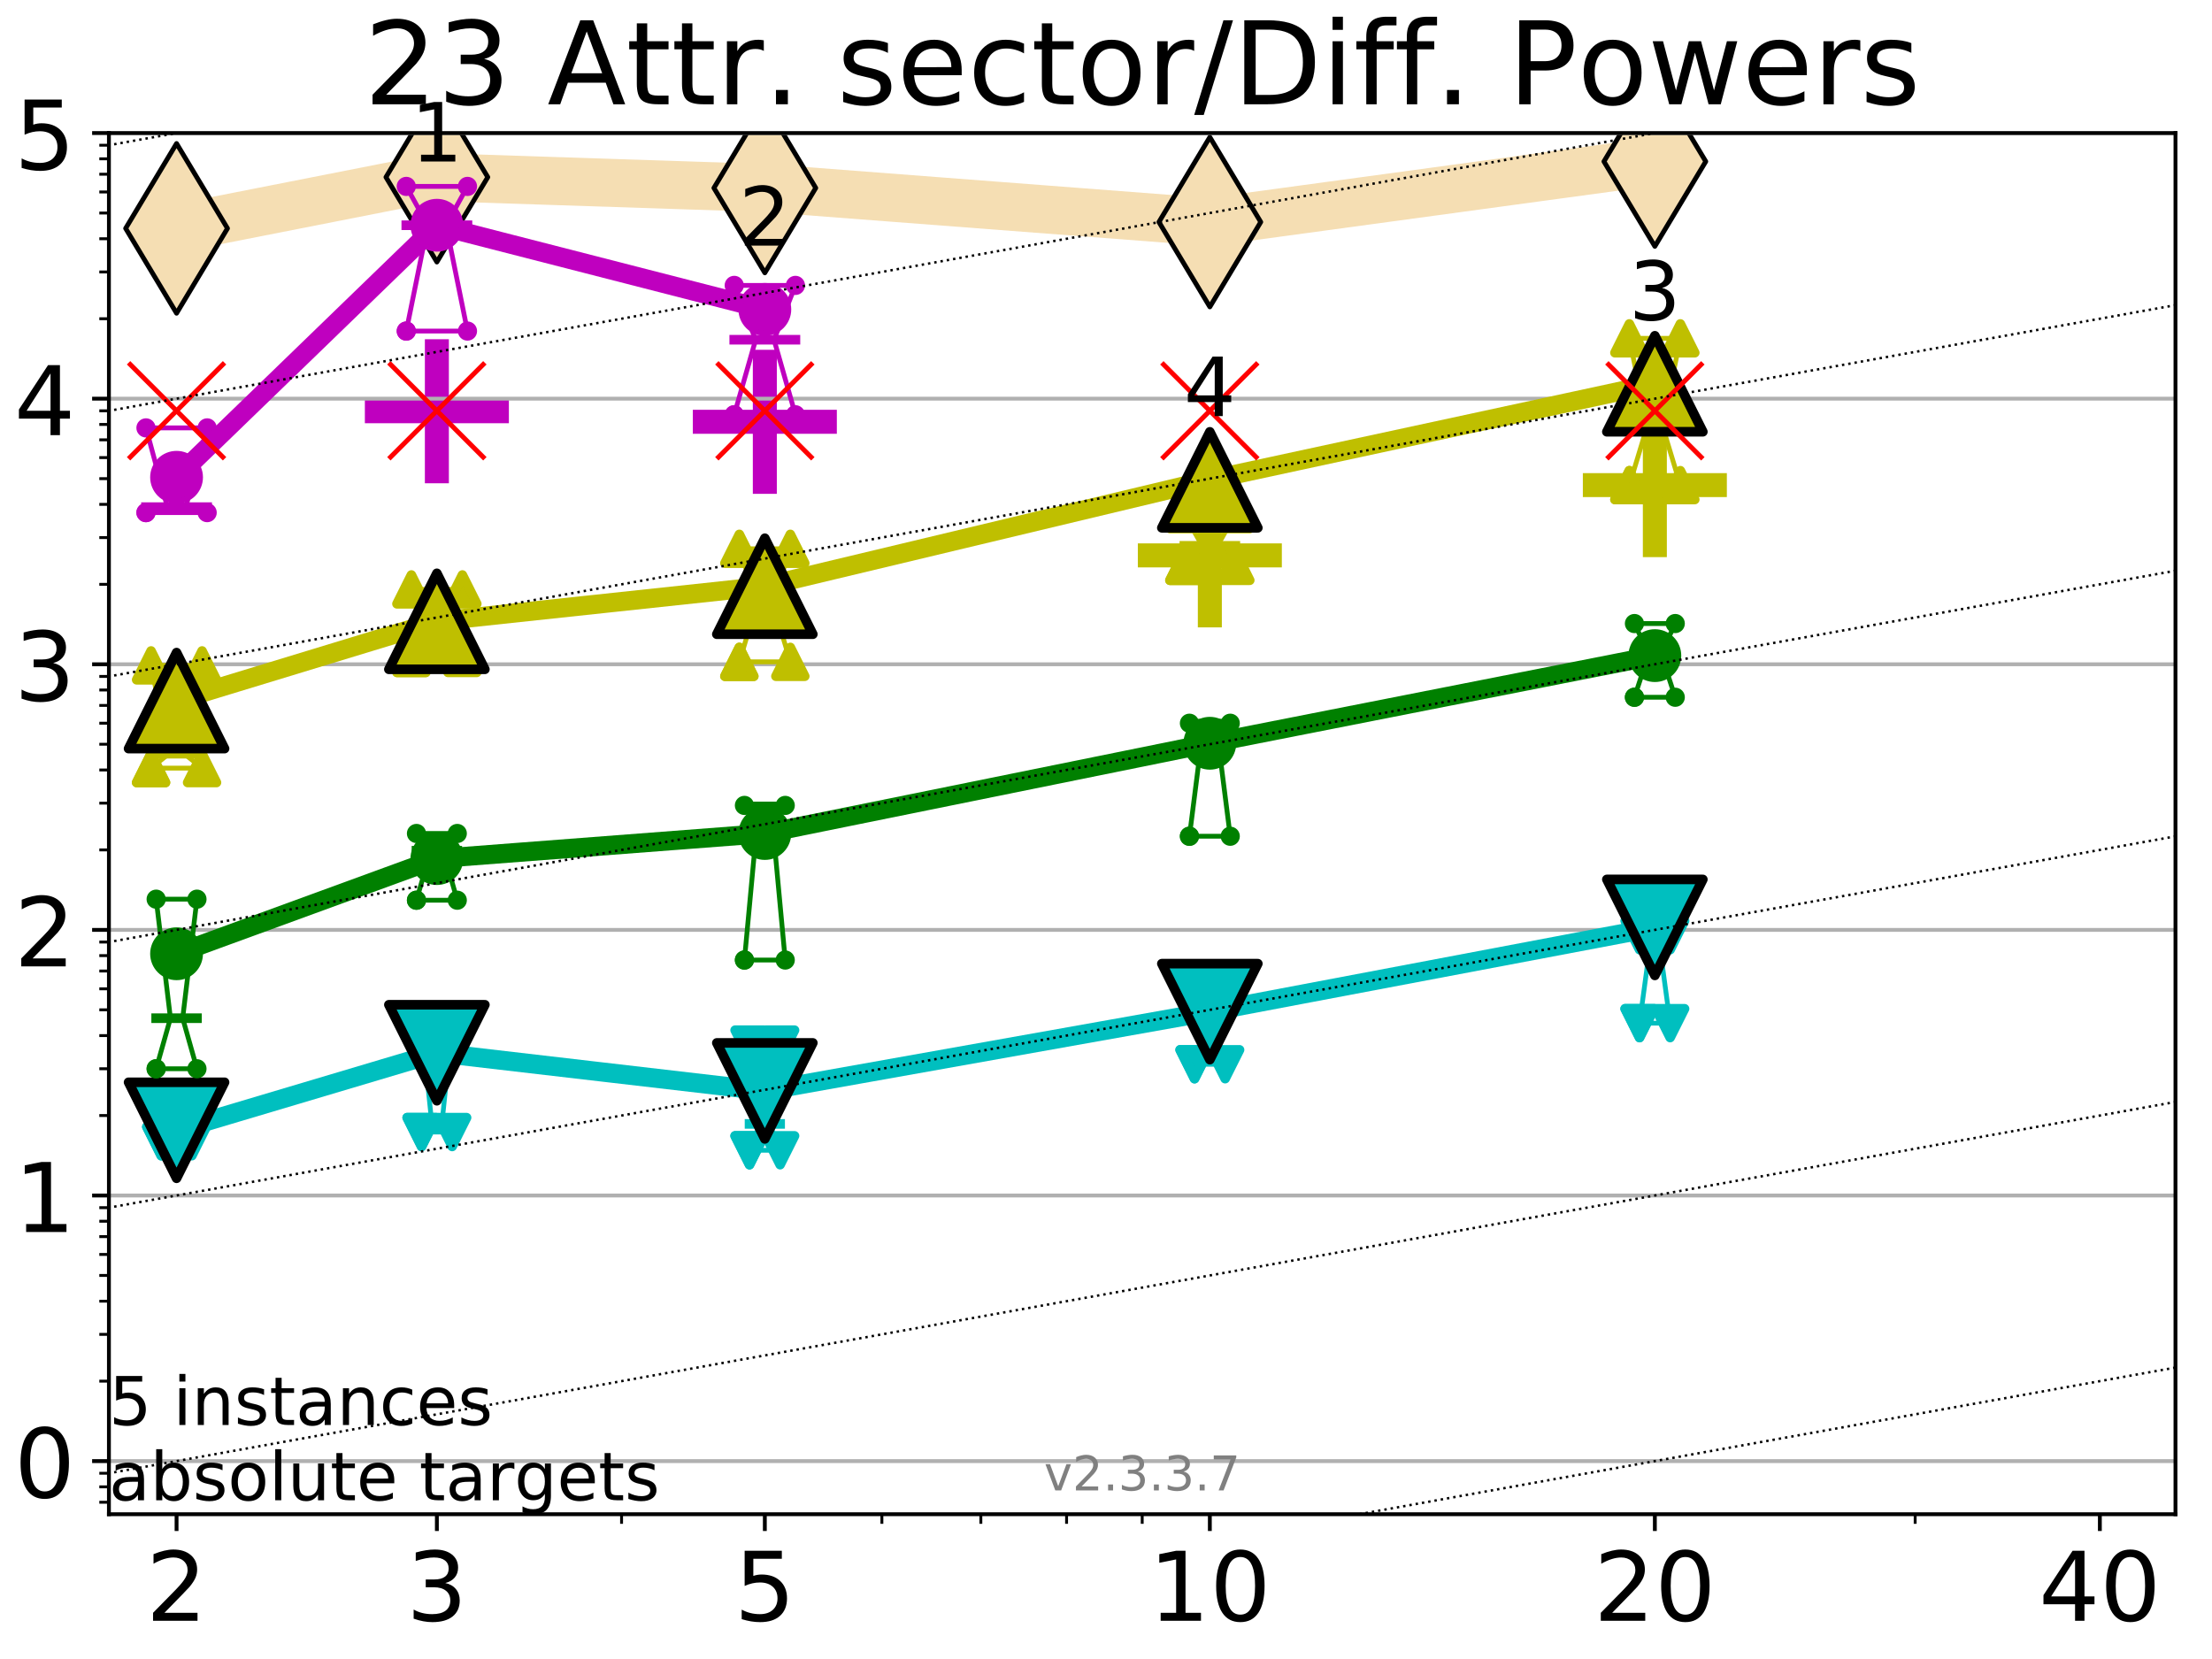 <?xml version="1.0" encoding="utf-8" standalone="no"?>
<!DOCTYPE svg PUBLIC "-//W3C//DTD SVG 1.1//EN"
  "http://www.w3.org/Graphics/SVG/1.1/DTD/svg11.dtd">
<!-- Created with matplotlib (https://matplotlib.org/) -->
<svg height="345.6pt" version="1.1" viewBox="0 0 460.8 345.6" width="460.8pt" xmlns="http://www.w3.org/2000/svg" xmlns:xlink="http://www.w3.org/1999/xlink">
 <defs>
  <style type="text/css">
*{stroke-linecap:butt;stroke-linejoin:round;}
  </style>
 </defs>
 <g id="figure_1">
  <g id="patch_1">
   <path d="M 0 345.6 
L 460.8 345.6 
L 460.8 0 
L 0 0 
z
" style="fill:#ffffff;"/>
  </g>
  <g id="axes_1">
   <g id="patch_2">
    <path d="M 22.69 315.44 
L 453.192 315.44 
L 453.192 27.72 
L 22.69 27.72 
z
" style="fill:#ffffff;"/>
   </g>
   <g id="line2d_1">
    <path clip-path="url(#p77f19d044c)" d="M 36.781 47.575 
L 91.009 36.905 
L 159.329 39.156 
L 252.032 46.249 
L 344.736 33.639 
" style="fill:none;stroke:#f5deb3;stroke-linecap:square;stroke-width:10;"/>
    <defs>
     <path d="M 0 17.678 
L 10.607 0 
L 0 -17.678 
L -10.607 0 
z
" id="m222d7ff84d" style="stroke:#000000;stroke-linejoin:miter;"/>
    </defs>
    <g clip-path="url(#p77f19d044c)">
     <use style="fill:#f5deb3;stroke:#000000;stroke-linejoin:miter;" x="36.781" xlink:href="#m222d7ff84d" y="47.575"/>
     <use style="fill:#f5deb3;stroke:#000000;stroke-linejoin:miter;" x="91.009" xlink:href="#m222d7ff84d" y="36.905"/>
     <use style="fill:#f5deb3;stroke:#000000;stroke-linejoin:miter;" x="159.329" xlink:href="#m222d7ff84d" y="39.156"/>
     <use style="fill:#f5deb3;stroke:#000000;stroke-linejoin:miter;" x="252.032" xlink:href="#m222d7ff84d" y="46.249"/>
     <use style="fill:#f5deb3;stroke:#000000;stroke-linejoin:miter;" x="344.736" xlink:href="#m222d7ff84d" y="33.639"/>
    </g>
   </g>
   <g id="line2d_2">
    <defs>
     <path d="M -15 0 
L 15 0 
M 0 15 
L 0 -15 
" id="mcbc4e0fcf4" style="stroke:#bfbf00;stroke-width:5;"/>
    </defs>
    <g clip-path="url(#p77f19d044c)">
     <use style="fill:#bfbf00;stroke:#bfbf00;stroke-width:5;" x="252.032" xlink:href="#mcbc4e0fcf4" y="115.699"/>
    </g>
   </g>
   <g id="line2d_3">
    <g clip-path="url(#p77f19d044c)">
     <use style="fill:#bfbf00;stroke:#bfbf00;stroke-width:5;" x="344.736" xlink:href="#mcbc4e0fcf4" y="101.057"/>
    </g>
   </g>
   <g id="line2d_4">
    <defs>
     <path d="M -15 0 
L 15 0 
M 0 15 
L 0 -15 
" id="m977d3eaf45" style="stroke:#bf00bf;stroke-width:5;"/>
    </defs>
    <g clip-path="url(#p77f19d044c)">
     <use style="fill:#bf00bf;stroke:#bf00bf;stroke-width:5;" x="91.009" xlink:href="#m977d3eaf45" y="85.672"/>
    </g>
   </g>
   <g id="line2d_5">
    <g clip-path="url(#p77f19d044c)">
     <use style="fill:#bf00bf;stroke:#bf00bf;stroke-width:5;" x="159.329" xlink:href="#m977d3eaf45" y="87.87"/>
    </g>
   </g>
   <g id="matplotlib.axis_1">
    <g id="xtick_1">
     <g id="line2d_6">
      <defs>
       <path d="M 0 0 
L 0 3.5 
" id="m85ddd22b2c" style="stroke:#000000;stroke-width:0.8;"/>
      </defs>
      <g>
       <use style="stroke:#000000;stroke-width:0.8;" x="36.781" xlink:href="#m85ddd22b2c" y="315.44"/>
      </g>
     </g>
     <g id="text_1">
      <!-- 2 -->
      <defs>
       <path d="M 19.188 8.297 
L 53.609 8.297 
L 53.609 0 
L 7.328 0 
L 7.328 8.297 
Q 12.938 14.109 22.625 23.891 
Q 32.328 33.688 34.812 36.531 
Q 39.547 41.844 41.422 45.531 
Q 43.312 49.219 43.312 52.781 
Q 43.312 58.594 39.234 62.25 
Q 35.156 65.922 28.609 65.922 
Q 23.969 65.922 18.812 64.312 
Q 13.672 62.703 7.812 59.422 
L 7.812 69.391 
Q 13.766 71.781 18.938 73 
Q 24.125 74.219 28.422 74.219 
Q 39.75 74.219 46.484 68.547 
Q 53.219 62.891 53.219 53.422 
Q 53.219 48.922 51.531 44.891 
Q 49.859 40.875 45.406 35.406 
Q 44.188 33.984 37.641 27.219 
Q 31.109 20.453 19.188 8.297 
z
" id="DejaVuSans-50"/>
      </defs>
      <g transform="translate(30.419 337.637)scale(0.2 -0.2)">
       <use xlink:href="#DejaVuSans-50"/>
      </g>
     </g>
    </g>
    <g id="xtick_2">
     <g id="line2d_7">
      <g>
       <use style="stroke:#000000;stroke-width:0.8;" x="91.009" xlink:href="#m85ddd22b2c" y="315.44"/>
      </g>
     </g>
     <g id="text_2">
      <!-- 3 -->
      <defs>
       <path d="M 40.578 39.312 
Q 47.656 37.797 51.625 33 
Q 55.609 28.219 55.609 21.188 
Q 55.609 10.406 48.188 4.484 
Q 40.766 -1.422 27.094 -1.422 
Q 22.516 -1.422 17.656 -0.516 
Q 12.797 0.391 7.625 2.203 
L 7.625 11.719 
Q 11.719 9.328 16.594 8.109 
Q 21.484 6.891 26.812 6.891 
Q 36.078 6.891 40.938 10.547 
Q 45.797 14.203 45.797 21.188 
Q 45.797 27.641 41.281 31.266 
Q 36.766 34.906 28.719 34.906 
L 20.219 34.906 
L 20.219 43.016 
L 29.109 43.016 
Q 36.375 43.016 40.234 45.922 
Q 44.094 48.828 44.094 54.297 
Q 44.094 59.906 40.109 62.906 
Q 36.141 65.922 28.719 65.922 
Q 24.656 65.922 20.016 65.031 
Q 15.375 64.156 9.812 62.312 
L 9.812 71.094 
Q 15.438 72.656 20.344 73.438 
Q 25.25 74.219 29.594 74.219 
Q 40.828 74.219 47.359 69.109 
Q 53.906 64.016 53.906 55.328 
Q 53.906 49.266 50.438 45.094 
Q 46.969 40.922 40.578 39.312 
z
" id="DejaVuSans-51"/>
      </defs>
      <g transform="translate(84.647 337.637)scale(0.2 -0.2)">
       <use xlink:href="#DejaVuSans-51"/>
      </g>
     </g>
    </g>
    <g id="xtick_3">
     <g id="line2d_8">
      <g>
       <use style="stroke:#000000;stroke-width:0.8;" x="159.329" xlink:href="#m85ddd22b2c" y="315.44"/>
      </g>
     </g>
     <g id="text_3">
      <!-- 5 -->
      <defs>
       <path d="M 10.797 72.906 
L 49.516 72.906 
L 49.516 64.594 
L 19.828 64.594 
L 19.828 46.734 
Q 21.969 47.469 24.109 47.828 
Q 26.266 48.188 28.422 48.188 
Q 40.625 48.188 47.75 41.5 
Q 54.891 34.812 54.891 23.391 
Q 54.891 11.625 47.562 5.094 
Q 40.234 -1.422 26.906 -1.422 
Q 22.312 -1.422 17.547 -0.641 
Q 12.797 0.141 7.719 1.703 
L 7.719 11.625 
Q 12.109 9.234 16.797 8.062 
Q 21.484 6.891 26.703 6.891 
Q 35.156 6.891 40.078 11.328 
Q 45.016 15.766 45.016 23.391 
Q 45.016 31 40.078 35.438 
Q 35.156 39.891 26.703 39.891 
Q 22.75 39.891 18.812 39.016 
Q 14.891 38.141 10.797 36.281 
z
" id="DejaVuSans-53"/>
      </defs>
      <g transform="translate(152.966 337.637)scale(0.2 -0.2)">
       <use xlink:href="#DejaVuSans-53"/>
      </g>
     </g>
    </g>
    <g id="xtick_4">
     <g id="line2d_9">
      <g>
       <use style="stroke:#000000;stroke-width:0.8;" x="252.032" xlink:href="#m85ddd22b2c" y="315.44"/>
      </g>
     </g>
     <g id="text_4">
      <!-- 10 -->
      <defs>
       <path d="M 12.406 8.297 
L 28.516 8.297 
L 28.516 63.922 
L 10.984 60.406 
L 10.984 69.391 
L 28.422 72.906 
L 38.281 72.906 
L 38.281 8.297 
L 54.391 8.297 
L 54.391 0 
L 12.406 0 
z
" id="DejaVuSans-49"/>
       <path d="M 31.781 66.406 
Q 24.172 66.406 20.328 58.906 
Q 16.5 51.422 16.5 36.375 
Q 16.5 21.391 20.328 13.891 
Q 24.172 6.391 31.781 6.391 
Q 39.453 6.391 43.281 13.891 
Q 47.125 21.391 47.125 36.375 
Q 47.125 51.422 43.281 58.906 
Q 39.453 66.406 31.781 66.406 
z
M 31.781 74.219 
Q 44.047 74.219 50.516 64.516 
Q 56.984 54.828 56.984 36.375 
Q 56.984 17.969 50.516 8.266 
Q 44.047 -1.422 31.781 -1.422 
Q 19.531 -1.422 13.062 8.266 
Q 6.594 17.969 6.594 36.375 
Q 6.594 54.828 13.062 64.516 
Q 19.531 74.219 31.781 74.219 
z
" id="DejaVuSans-48"/>
      </defs>
      <g transform="translate(239.307 337.637)scale(0.2 -0.2)">
       <use xlink:href="#DejaVuSans-49"/>
       <use x="63.623" xlink:href="#DejaVuSans-48"/>
      </g>
     </g>
    </g>
    <g id="xtick_5">
     <g id="line2d_10">
      <g>
       <use style="stroke:#000000;stroke-width:0.8;" x="344.736" xlink:href="#m85ddd22b2c" y="315.44"/>
      </g>
     </g>
     <g id="text_5">
      <!-- 20 -->
      <g transform="translate(332.011 337.637)scale(0.2 -0.2)">
       <use xlink:href="#DejaVuSans-50"/>
       <use x="63.623" xlink:href="#DejaVuSans-48"/>
      </g>
     </g>
    </g>
    <g id="xtick_6">
     <g id="line2d_11">
      <g>
       <use style="stroke:#000000;stroke-width:0.8;" x="437.439" xlink:href="#m85ddd22b2c" y="315.44"/>
      </g>
     </g>
     <g id="text_6">
      <!-- 40 -->
      <defs>
       <path d="M 37.797 64.312 
L 12.891 25.391 
L 37.797 25.391 
z
M 35.203 72.906 
L 47.609 72.906 
L 47.609 25.391 
L 58.016 25.391 
L 58.016 17.188 
L 47.609 17.188 
L 47.609 0 
L 37.797 0 
L 37.797 17.188 
L 4.891 17.188 
L 4.891 26.703 
z
" id="DejaVuSans-52"/>
      </defs>
      <g transform="translate(424.714 337.637)scale(0.2 -0.2)">
       <use xlink:href="#DejaVuSans-52"/>
       <use x="63.623" xlink:href="#DejaVuSans-48"/>
      </g>
     </g>
    </g>
    <g id="xtick_7">
     <g id="line2d_12">
      <defs>
       <path d="M 0 0 
L 0 2 
" id="m248312d2dd" style="stroke:#000000;stroke-width:0.6;"/>
      </defs>
      <g>
       <use style="stroke:#000000;stroke-width:0.6;" x="129.485" xlink:href="#m248312d2dd" y="315.44"/>
      </g>
     </g>
    </g>
    <g id="xtick_8">
     <g id="line2d_13">
      <g>
       <use style="stroke:#000000;stroke-width:0.6;" x="183.713" xlink:href="#m248312d2dd" y="315.44"/>
      </g>
     </g>
    </g>
    <g id="xtick_9">
     <g id="line2d_14">
      <g>
       <use style="stroke:#000000;stroke-width:0.6;" x="204.329" xlink:href="#m248312d2dd" y="315.44"/>
      </g>
     </g>
    </g>
    <g id="xtick_10">
     <g id="line2d_15">
      <g>
       <use style="stroke:#000000;stroke-width:0.6;" x="222.188" xlink:href="#m248312d2dd" y="315.44"/>
      </g>
     </g>
    </g>
    <g id="xtick_11">
     <g id="line2d_16">
      <g>
       <use style="stroke:#000000;stroke-width:0.6;" x="237.941" xlink:href="#m248312d2dd" y="315.44"/>
      </g>
     </g>
    </g>
    <g id="xtick_12">
     <g id="line2d_17">
      <g>
       <use style="stroke:#000000;stroke-width:0.6;" x="398.964" xlink:href="#m248312d2dd" y="315.44"/>
      </g>
     </g>
    </g>
   </g>
   <g id="matplotlib.axis_2">
    <g id="ytick_1">
     <g id="line2d_18">
      <path clip-path="url(#p77f19d044c)" d="M 22.69 304.374 
L 453.192 304.374 
" style="fill:none;stroke:#b0b0b0;stroke-linecap:square;stroke-width:0.8;"/>
     </g>
     <g id="line2d_19">
      <defs>
       <path d="M 0 0 
L -3.5 0 
" id="m24c9bdb5de" style="stroke:#000000;stroke-width:0.8;"/>
      </defs>
      <g>
       <use style="stroke:#000000;stroke-width:0.8;" x="22.69" xlink:href="#m24c9bdb5de" y="304.374"/>
      </g>
     </g>
     <g id="text_7">
      <!-- 0 -->
      <g transform="translate(2.965 311.972)scale(0.2 -0.2)">
       <use xlink:href="#DejaVuSans-48"/>
      </g>
     </g>
    </g>
    <g id="ytick_2">
     <g id="line2d_20">
      <path clip-path="url(#p77f19d044c)" d="M 22.69 249.043 
L 453.192 249.043 
" style="fill:none;stroke:#b0b0b0;stroke-linecap:square;stroke-width:0.8;"/>
     </g>
     <g id="line2d_21">
      <g>
       <use style="stroke:#000000;stroke-width:0.8;" x="22.69" xlink:href="#m24c9bdb5de" y="249.043"/>
      </g>
     </g>
     <g id="text_8">
      <!-- 1 -->
      <g transform="translate(2.965 256.642)scale(0.2 -0.2)">
       <use xlink:href="#DejaVuSans-49"/>
      </g>
     </g>
    </g>
    <g id="ytick_3">
     <g id="line2d_22">
      <path clip-path="url(#p77f19d044c)" d="M 22.69 193.712 
L 453.192 193.712 
" style="fill:none;stroke:#b0b0b0;stroke-linecap:square;stroke-width:0.8;"/>
     </g>
     <g id="line2d_23">
      <g>
       <use style="stroke:#000000;stroke-width:0.8;" x="22.69" xlink:href="#m24c9bdb5de" y="193.712"/>
      </g>
     </g>
     <g id="text_9">
      <!-- 2 -->
      <g transform="translate(2.965 201.311)scale(0.2 -0.2)">
       <use xlink:href="#DejaVuSans-50"/>
      </g>
     </g>
    </g>
    <g id="ytick_4">
     <g id="line2d_24">
      <path clip-path="url(#p77f19d044c)" d="M 22.69 138.382 
L 453.192 138.382 
" style="fill:none;stroke:#b0b0b0;stroke-linecap:square;stroke-width:0.8;"/>
     </g>
     <g id="line2d_25">
      <g>
       <use style="stroke:#000000;stroke-width:0.8;" x="22.69" xlink:href="#m24c9bdb5de" y="138.382"/>
      </g>
     </g>
     <g id="text_10">
      <!-- 3 -->
      <g transform="translate(2.965 145.98)scale(0.2 -0.2)">
       <use xlink:href="#DejaVuSans-51"/>
      </g>
     </g>
    </g>
    <g id="ytick_5">
     <g id="line2d_26">
      <path clip-path="url(#p77f19d044c)" d="M 22.69 83.051 
L 453.192 83.051 
" style="fill:none;stroke:#b0b0b0;stroke-linecap:square;stroke-width:0.8;"/>
     </g>
     <g id="line2d_27">
      <g>
       <use style="stroke:#000000;stroke-width:0.8;" x="22.69" xlink:href="#m24c9bdb5de" y="83.051"/>
      </g>
     </g>
     <g id="text_11">
      <!-- 4 -->
      <g transform="translate(2.965 90.649)scale(0.2 -0.2)">
       <use xlink:href="#DejaVuSans-52"/>
      </g>
     </g>
    </g>
    <g id="ytick_6">
     <g id="line2d_28">
      <path clip-path="url(#p77f19d044c)" d="M 22.69 27.72 
L 453.192 27.72 
" style="fill:none;stroke:#b0b0b0;stroke-linecap:square;stroke-width:0.8;"/>
     </g>
     <g id="line2d_29">
      <g>
       <use style="stroke:#000000;stroke-width:0.8;" x="22.69" xlink:href="#m24c9bdb5de" y="27.72"/>
      </g>
     </g>
     <g id="text_12">
      <!-- 5 -->
      <g transform="translate(2.965 35.318)scale(0.2 -0.2)">
       <use xlink:href="#DejaVuSans-53"/>
      </g>
     </g>
    </g>
    <g id="ytick_7">
     <g id="line2d_30">
      <defs>
       <path d="M 0 0 
L -2 0 
" id="m6c1ffa5ced" style="stroke:#000000;stroke-width:0.6;"/>
      </defs>
      <g>
       <use style="stroke:#000000;stroke-width:0.6;" x="22.69" xlink:href="#m6c1ffa5ced" y="312.945"/>
      </g>
     </g>
    </g>
    <g id="ytick_8">
     <g id="line2d_31">
      <g>
       <use style="stroke:#000000;stroke-width:0.6;" x="22.69" xlink:href="#m6c1ffa5ced" y="309.736"/>
      </g>
     </g>
    </g>
    <g id="ytick_9">
     <g id="line2d_32">
      <g>
       <use style="stroke:#000000;stroke-width:0.6;" x="22.69" xlink:href="#m6c1ffa5ced" y="306.906"/>
      </g>
     </g>
    </g>
    <g id="ytick_10">
     <g id="line2d_33">
      <g>
       <use style="stroke:#000000;stroke-width:0.6;" x="22.69" xlink:href="#m6c1ffa5ced" y="287.718"/>
      </g>
     </g>
    </g>
    <g id="ytick_11">
     <g id="line2d_34">
      <g>
       <use style="stroke:#000000;stroke-width:0.6;" x="22.69" xlink:href="#m6c1ffa5ced" y="277.974"/>
      </g>
     </g>
    </g>
    <g id="ytick_12">
     <g id="line2d_35">
      <g>
       <use style="stroke:#000000;stroke-width:0.6;" x="22.69" xlink:href="#m6c1ffa5ced" y="271.061"/>
      </g>
     </g>
    </g>
    <g id="ytick_13">
     <g id="line2d_36">
      <g>
       <use style="stroke:#000000;stroke-width:0.6;" x="22.69" xlink:href="#m6c1ffa5ced" y="265.699"/>
      </g>
     </g>
    </g>
    <g id="ytick_14">
     <g id="line2d_37">
      <g>
       <use style="stroke:#000000;stroke-width:0.6;" x="22.69" xlink:href="#m6c1ffa5ced" y="261.318"/>
      </g>
     </g>
    </g>
    <g id="ytick_15">
     <g id="line2d_38">
      <g>
       <use style="stroke:#000000;stroke-width:0.6;" x="22.69" xlink:href="#m6c1ffa5ced" y="257.614"/>
      </g>
     </g>
    </g>
    <g id="ytick_16">
     <g id="line2d_39">
      <g>
       <use style="stroke:#000000;stroke-width:0.6;" x="22.69" xlink:href="#m6c1ffa5ced" y="254.405"/>
      </g>
     </g>
    </g>
    <g id="ytick_17">
     <g id="line2d_40">
      <g>
       <use style="stroke:#000000;stroke-width:0.6;" x="22.69" xlink:href="#m6c1ffa5ced" y="251.575"/>
      </g>
     </g>
    </g>
    <g id="ytick_18">
     <g id="line2d_41">
      <g>
       <use style="stroke:#000000;stroke-width:0.6;" x="22.69" xlink:href="#m6c1ffa5ced" y="232.387"/>
      </g>
     </g>
    </g>
    <g id="ytick_19">
     <g id="line2d_42">
      <g>
       <use style="stroke:#000000;stroke-width:0.6;" x="22.69" xlink:href="#m6c1ffa5ced" y="222.644"/>
      </g>
     </g>
    </g>
    <g id="ytick_20">
     <g id="line2d_43">
      <g>
       <use style="stroke:#000000;stroke-width:0.6;" x="22.69" xlink:href="#m6c1ffa5ced" y="215.731"/>
      </g>
     </g>
    </g>
    <g id="ytick_21">
     <g id="line2d_44">
      <g>
       <use style="stroke:#000000;stroke-width:0.6;" x="22.69" xlink:href="#m6c1ffa5ced" y="210.369"/>
      </g>
     </g>
    </g>
    <g id="ytick_22">
     <g id="line2d_45">
      <g>
       <use style="stroke:#000000;stroke-width:0.6;" x="22.69" xlink:href="#m6c1ffa5ced" y="205.987"/>
      </g>
     </g>
    </g>
    <g id="ytick_23">
     <g id="line2d_46">
      <g>
       <use style="stroke:#000000;stroke-width:0.6;" x="22.69" xlink:href="#m6c1ffa5ced" y="202.283"/>
      </g>
     </g>
    </g>
    <g id="ytick_24">
     <g id="line2d_47">
      <g>
       <use style="stroke:#000000;stroke-width:0.6;" x="22.69" xlink:href="#m6c1ffa5ced" y="199.074"/>
      </g>
     </g>
    </g>
    <g id="ytick_25">
     <g id="line2d_48">
      <g>
       <use style="stroke:#000000;stroke-width:0.6;" x="22.69" xlink:href="#m6c1ffa5ced" y="196.244"/>
      </g>
     </g>
    </g>
    <g id="ytick_26">
     <g id="line2d_49">
      <g>
       <use style="stroke:#000000;stroke-width:0.6;" x="22.69" xlink:href="#m6c1ffa5ced" y="177.056"/>
      </g>
     </g>
    </g>
    <g id="ytick_27">
     <g id="line2d_50">
      <g>
       <use style="stroke:#000000;stroke-width:0.6;" x="22.69" xlink:href="#m6c1ffa5ced" y="167.313"/>
      </g>
     </g>
    </g>
    <g id="ytick_28">
     <g id="line2d_51">
      <g>
       <use style="stroke:#000000;stroke-width:0.6;" x="22.69" xlink:href="#m6c1ffa5ced" y="160.4"/>
      </g>
     </g>
    </g>
    <g id="ytick_29">
     <g id="line2d_52">
      <g>
       <use style="stroke:#000000;stroke-width:0.6;" x="22.69" xlink:href="#m6c1ffa5ced" y="155.038"/>
      </g>
     </g>
    </g>
    <g id="ytick_30">
     <g id="line2d_53">
      <g>
       <use style="stroke:#000000;stroke-width:0.6;" x="22.69" xlink:href="#m6c1ffa5ced" y="150.657"/>
      </g>
     </g>
    </g>
    <g id="ytick_31">
     <g id="line2d_54">
      <g>
       <use style="stroke:#000000;stroke-width:0.6;" x="22.69" xlink:href="#m6c1ffa5ced" y="146.952"/>
      </g>
     </g>
    </g>
    <g id="ytick_32">
     <g id="line2d_55">
      <g>
       <use style="stroke:#000000;stroke-width:0.6;" x="22.69" xlink:href="#m6c1ffa5ced" y="143.744"/>
      </g>
     </g>
    </g>
    <g id="ytick_33">
     <g id="line2d_56">
      <g>
       <use style="stroke:#000000;stroke-width:0.6;" x="22.69" xlink:href="#m6c1ffa5ced" y="140.913"/>
      </g>
     </g>
    </g>
    <g id="ytick_34">
     <g id="line2d_57">
      <g>
       <use style="stroke:#000000;stroke-width:0.6;" x="22.69" xlink:href="#m6c1ffa5ced" y="121.725"/>
      </g>
     </g>
    </g>
    <g id="ytick_35">
     <g id="line2d_58">
      <g>
       <use style="stroke:#000000;stroke-width:0.6;" x="22.69" xlink:href="#m6c1ffa5ced" y="111.982"/>
      </g>
     </g>
    </g>
    <g id="ytick_36">
     <g id="line2d_59">
      <g>
       <use style="stroke:#000000;stroke-width:0.6;" x="22.69" xlink:href="#m6c1ffa5ced" y="105.069"/>
      </g>
     </g>
    </g>
    <g id="ytick_37">
     <g id="line2d_60">
      <g>
       <use style="stroke:#000000;stroke-width:0.6;" x="22.69" xlink:href="#m6c1ffa5ced" y="99.707"/>
      </g>
     </g>
    </g>
    <g id="ytick_38">
     <g id="line2d_61">
      <g>
       <use style="stroke:#000000;stroke-width:0.6;" x="22.69" xlink:href="#m6c1ffa5ced" y="95.326"/>
      </g>
     </g>
    </g>
    <g id="ytick_39">
     <g id="line2d_62">
      <g>
       <use style="stroke:#000000;stroke-width:0.6;" x="22.69" xlink:href="#m6c1ffa5ced" y="91.622"/>
      </g>
     </g>
    </g>
    <g id="ytick_40">
     <g id="line2d_63">
      <g>
       <use style="stroke:#000000;stroke-width:0.6;" x="22.69" xlink:href="#m6c1ffa5ced" y="88.413"/>
      </g>
     </g>
    </g>
    <g id="ytick_41">
     <g id="line2d_64">
      <g>
       <use style="stroke:#000000;stroke-width:0.6;" x="22.69" xlink:href="#m6c1ffa5ced" y="85.583"/>
      </g>
     </g>
    </g>
    <g id="ytick_42">
     <g id="line2d_65">
      <g>
       <use style="stroke:#000000;stroke-width:0.6;" x="22.69" xlink:href="#m6c1ffa5ced" y="66.395"/>
      </g>
     </g>
    </g>
    <g id="ytick_43">
     <g id="line2d_66">
      <g>
       <use style="stroke:#000000;stroke-width:0.6;" x="22.69" xlink:href="#m6c1ffa5ced" y="56.651"/>
      </g>
     </g>
    </g>
    <g id="ytick_44">
     <g id="line2d_67">
      <g>
       <use style="stroke:#000000;stroke-width:0.6;" x="22.69" xlink:href="#m6c1ffa5ced" y="49.738"/>
      </g>
     </g>
    </g>
    <g id="ytick_45">
     <g id="line2d_68">
      <g>
       <use style="stroke:#000000;stroke-width:0.6;" x="22.69" xlink:href="#m6c1ffa5ced" y="44.376"/>
      </g>
     </g>
    </g>
    <g id="ytick_46">
     <g id="line2d_69">
      <g>
       <use style="stroke:#000000;stroke-width:0.6;" x="22.69" xlink:href="#m6c1ffa5ced" y="39.995"/>
      </g>
     </g>
    </g>
    <g id="ytick_47">
     <g id="line2d_70">
      <g>
       <use style="stroke:#000000;stroke-width:0.6;" x="22.69" xlink:href="#m6c1ffa5ced" y="36.291"/>
      </g>
     </g>
    </g>
    <g id="ytick_48">
     <g id="line2d_71">
      <g>
       <use style="stroke:#000000;stroke-width:0.6;" x="22.69" xlink:href="#m6c1ffa5ced" y="33.082"/>
      </g>
     </g>
    </g>
    <g id="ytick_49">
     <g id="line2d_72">
      <g>
       <use style="stroke:#000000;stroke-width:0.6;" x="22.69" xlink:href="#m6c1ffa5ced" y="30.252"/>
      </g>
     </g>
    </g>
   </g>
   <g id="line2d_73">
    <path clip-path="url(#p77f19d044c)" d="M 33.594 237.749 
L 35.825 232.995 
L 33.594 229.028 
L 39.968 229.028 
L 37.737 232.995 
L 39.968 237.749 
L 33.594 237.749 
" style="fill:none;stroke:#00bfbf;stroke-linecap:square;"/>
   </g>
   <g id="line2d_74">
    <path clip-path="url(#p77f19d044c)" d="M 33.594 237.749 
L 39.968 237.749 
L 39.968 229.028 
L 33.594 229.028 
L 33.594 237.749 
" style="fill:none;"/>
    <defs>
     <path d="M -0 3 
L 3 -3 
L -3 -3 
z
" id="mbeb1b3d7e6" style="stroke:#00bfbf;stroke-linejoin:miter;stroke-width:2;"/>
    </defs>
    <g clip-path="url(#p77f19d044c)">
     <use style="fill:#00bfbf;stroke:#00bfbf;stroke-linejoin:miter;stroke-width:2;" x="33.594" xlink:href="#mbeb1b3d7e6" y="237.749"/>
     <use style="fill:#00bfbf;stroke:#00bfbf;stroke-linejoin:miter;stroke-width:2;" x="39.968" xlink:href="#mbeb1b3d7e6" y="237.749"/>
     <use style="fill:#00bfbf;stroke:#00bfbf;stroke-linejoin:miter;stroke-width:2;" x="39.968" xlink:href="#mbeb1b3d7e6" y="229.028"/>
     <use style="fill:#00bfbf;stroke:#00bfbf;stroke-linejoin:miter;stroke-width:2;" x="33.594" xlink:href="#mbeb1b3d7e6" y="229.028"/>
     <use style="fill:#00bfbf;stroke:#00bfbf;stroke-linejoin:miter;stroke-width:2;" x="33.594" xlink:href="#mbeb1b3d7e6" y="237.749"/>
    </g>
   </g>
   <g id="line2d_75">
    <path clip-path="url(#p77f19d044c)" d="M 33.594 232.995 
L 39.968 232.995 
" style="fill:none;stroke:#00bfbf;stroke-linecap:square;stroke-width:2;"/>
   </g>
   <g id="line2d_76">
    <path clip-path="url(#p77f19d044c)" d="M 87.823 235.826 
L 90.053 234.919 
L 87.823 213.623 
L 94.196 213.623 
L 91.965 234.919 
L 94.196 235.826 
L 87.823 235.826 
" style="fill:none;stroke:#00bfbf;stroke-linecap:square;"/>
   </g>
   <g id="line2d_77">
    <path clip-path="url(#p77f19d044c)" d="M 87.823 235.826 
L 94.196 235.826 
L 94.196 213.623 
L 87.823 213.623 
L 87.823 235.826 
" style="fill:none;"/>
    <g clip-path="url(#p77f19d044c)">
     <use style="fill:#00bfbf;stroke:#00bfbf;stroke-linejoin:miter;stroke-width:2;" x="87.823" xlink:href="#mbeb1b3d7e6" y="235.826"/>
     <use style="fill:#00bfbf;stroke:#00bfbf;stroke-linejoin:miter;stroke-width:2;" x="94.196" xlink:href="#mbeb1b3d7e6" y="235.826"/>
     <use style="fill:#00bfbf;stroke:#00bfbf;stroke-linejoin:miter;stroke-width:2;" x="94.196" xlink:href="#mbeb1b3d7e6" y="213.623"/>
     <use style="fill:#00bfbf;stroke:#00bfbf;stroke-linejoin:miter;stroke-width:2;" x="87.823" xlink:href="#mbeb1b3d7e6" y="213.623"/>
     <use style="fill:#00bfbf;stroke:#00bfbf;stroke-linejoin:miter;stroke-width:2;" x="87.823" xlink:href="#mbeb1b3d7e6" y="235.826"/>
    </g>
   </g>
   <g id="line2d_78">
    <path clip-path="url(#p77f19d044c)" d="M 87.823 234.919 
L 94.196 234.919 
" style="fill:none;stroke:#00bfbf;stroke-linecap:square;stroke-width:2;"/>
   </g>
   <g id="line2d_79">
    <path clip-path="url(#p77f19d044c)" d="M 156.142 239.622 
L 158.373 234.131 
L 156.142 217.604 
L 162.515 217.604 
L 160.285 234.131 
L 162.515 239.622 
L 156.142 239.622 
" style="fill:none;stroke:#00bfbf;stroke-linecap:square;"/>
   </g>
   <g id="line2d_80">
    <path clip-path="url(#p77f19d044c)" d="M 156.142 239.622 
L 162.515 239.622 
L 162.515 217.604 
L 156.142 217.604 
L 156.142 239.622 
" style="fill:none;"/>
    <g clip-path="url(#p77f19d044c)">
     <use style="fill:#00bfbf;stroke:#00bfbf;stroke-linejoin:miter;stroke-width:2;" x="156.142" xlink:href="#mbeb1b3d7e6" y="239.622"/>
     <use style="fill:#00bfbf;stroke:#00bfbf;stroke-linejoin:miter;stroke-width:2;" x="162.515" xlink:href="#mbeb1b3d7e6" y="239.622"/>
     <use style="fill:#00bfbf;stroke:#00bfbf;stroke-linejoin:miter;stroke-width:2;" x="162.515" xlink:href="#mbeb1b3d7e6" y="217.604"/>
     <use style="fill:#00bfbf;stroke:#00bfbf;stroke-linejoin:miter;stroke-width:2;" x="156.142" xlink:href="#mbeb1b3d7e6" y="217.604"/>
     <use style="fill:#00bfbf;stroke:#00bfbf;stroke-linejoin:miter;stroke-width:2;" x="156.142" xlink:href="#mbeb1b3d7e6" y="239.622"/>
    </g>
   </g>
   <g id="line2d_81">
    <path clip-path="url(#p77f19d044c)" d="M 156.142 234.131 
L 162.515 234.131 
" style="fill:none;stroke:#00bfbf;stroke-linecap:square;stroke-width:2;"/>
   </g>
   <g id="line2d_82">
    <path clip-path="url(#p77f19d044c)" d="M 248.845 221.701 
L 251.076 220.208 
L 248.845 207.01 
L 255.219 207.01 
L 252.988 220.208 
L 255.219 221.701 
L 248.845 221.701 
" style="fill:none;stroke:#00bfbf;stroke-linecap:square;"/>
   </g>
   <g id="line2d_83">
    <path clip-path="url(#p77f19d044c)" d="M 248.845 221.701 
L 255.219 221.701 
L 255.219 207.01 
L 248.845 207.01 
L 248.845 221.701 
" style="fill:none;"/>
    <g clip-path="url(#p77f19d044c)">
     <use style="fill:#00bfbf;stroke:#00bfbf;stroke-linejoin:miter;stroke-width:2;" x="248.845" xlink:href="#mbeb1b3d7e6" y="221.701"/>
     <use style="fill:#00bfbf;stroke:#00bfbf;stroke-linejoin:miter;stroke-width:2;" x="255.219" xlink:href="#mbeb1b3d7e6" y="221.701"/>
     <use style="fill:#00bfbf;stroke:#00bfbf;stroke-linejoin:miter;stroke-width:2;" x="255.219" xlink:href="#mbeb1b3d7e6" y="207.01"/>
     <use style="fill:#00bfbf;stroke:#00bfbf;stroke-linejoin:miter;stroke-width:2;" x="248.845" xlink:href="#mbeb1b3d7e6" y="207.01"/>
     <use style="fill:#00bfbf;stroke:#00bfbf;stroke-linejoin:miter;stroke-width:2;" x="248.845" xlink:href="#mbeb1b3d7e6" y="221.701"/>
    </g>
   </g>
   <g id="line2d_84">
    <path clip-path="url(#p77f19d044c)" d="M 248.845 220.208 
L 255.219 220.208 
" style="fill:none;stroke:#00bfbf;stroke-linecap:square;stroke-width:2;"/>
   </g>
   <g id="line2d_85">
    <path clip-path="url(#p77f19d044c)" d="M 341.549 213.142 
L 343.78 196.634 
L 341.549 194.831 
L 347.923 194.831 
L 345.692 196.634 
L 347.923 213.142 
L 341.549 213.142 
" style="fill:none;stroke:#00bfbf;stroke-linecap:square;"/>
   </g>
   <g id="line2d_86">
    <path clip-path="url(#p77f19d044c)" d="M 341.549 213.142 
L 347.923 213.142 
L 347.923 194.831 
L 341.549 194.831 
L 341.549 213.142 
" style="fill:none;"/>
    <g clip-path="url(#p77f19d044c)">
     <use style="fill:#00bfbf;stroke:#00bfbf;stroke-linejoin:miter;stroke-width:2;" x="341.549" xlink:href="#mbeb1b3d7e6" y="213.142"/>
     <use style="fill:#00bfbf;stroke:#00bfbf;stroke-linejoin:miter;stroke-width:2;" x="347.923" xlink:href="#mbeb1b3d7e6" y="213.142"/>
     <use style="fill:#00bfbf;stroke:#00bfbf;stroke-linejoin:miter;stroke-width:2;" x="347.923" xlink:href="#mbeb1b3d7e6" y="194.831"/>
     <use style="fill:#00bfbf;stroke:#00bfbf;stroke-linejoin:miter;stroke-width:2;" x="341.549" xlink:href="#mbeb1b3d7e6" y="194.831"/>
     <use style="fill:#00bfbf;stroke:#00bfbf;stroke-linejoin:miter;stroke-width:2;" x="341.549" xlink:href="#mbeb1b3d7e6" y="213.142"/>
    </g>
   </g>
   <g id="line2d_87">
    <path clip-path="url(#p77f19d044c)" d="M 341.549 196.634 
L 347.923 196.634 
" style="fill:none;stroke:#00bfbf;stroke-linecap:square;stroke-width:2;"/>
   </g>
   <g id="line2d_88">
    <path clip-path="url(#p77f19d044c)" d="M 36.781 235.459 
L 91.009 219.308 
" style="fill:none;stroke:#00bfbf;stroke-linecap:square;stroke-width:4;"/>
   </g>
   <g id="line2d_89">
    <path clip-path="url(#p77f19d044c)" d="M 91.009 219.308 
L 159.329 227.257 
" style="fill:none;stroke:#00bfbf;stroke-linecap:square;stroke-width:4;"/>
   </g>
   <g id="line2d_90">
    <path clip-path="url(#p77f19d044c)" d="M 159.329 227.257 
L 252.032 210.746 
" style="fill:none;stroke:#00bfbf;stroke-linecap:square;stroke-width:4;"/>
   </g>
   <g id="line2d_91">
    <path clip-path="url(#p77f19d044c)" d="M 252.032 210.746 
L 344.736 193.199 
" style="fill:none;stroke:#00bfbf;stroke-linecap:square;stroke-width:4;"/>
   </g>
   <g id="line2d_92">
    <path clip-path="url(#p77f19d044c)" d="M 36.781 235.459 
L 91.009 219.308 
L 159.329 227.257 
L 252.032 210.746 
L 344.736 193.199 
" style="fill:none;"/>
    <defs>
     <path d="M -0 10 
L 10 -10 
L -10 -10 
z
" id="m244916e759" style="stroke:#000000;stroke-linejoin:miter;stroke-width:2;"/>
    </defs>
    <g clip-path="url(#p77f19d044c)">
     <use style="fill:#00bfbf;stroke:#000000;stroke-linejoin:miter;stroke-width:2;" x="36.781" xlink:href="#m244916e759" y="235.459"/>
     <use style="fill:#00bfbf;stroke:#000000;stroke-linejoin:miter;stroke-width:2;" x="91.009" xlink:href="#m244916e759" y="219.308"/>
     <use style="fill:#00bfbf;stroke:#000000;stroke-linejoin:miter;stroke-width:2;" x="159.329" xlink:href="#m244916e759" y="227.257"/>
     <use style="fill:#00bfbf;stroke:#000000;stroke-linejoin:miter;stroke-width:2;" x="252.032" xlink:href="#m244916e759" y="210.746"/>
     <use style="fill:#00bfbf;stroke:#000000;stroke-linejoin:miter;stroke-width:2;" x="344.736" xlink:href="#m244916e759" y="193.199"/>
    </g>
   </g>
   <g id="line2d_93">
    <path clip-path="url(#p77f19d044c)" d="M 32.532 222.644 
L 35.507 212.112 
L 32.532 187.315 
L 41.03 187.315 
L 38.056 212.112 
L 41.03 222.644 
L 32.532 222.644 
" style="fill:none;stroke:#008000;stroke-linecap:square;"/>
   </g>
   <g id="line2d_94">
    <path clip-path="url(#p77f19d044c)" d="M 32.532 222.644 
L 41.03 222.644 
L 41.03 187.315 
L 32.532 187.315 
L 32.532 222.644 
" style="fill:none;"/>
    <defs>
     <path d="M 0 1.5 
C 0.398 1.5 0.779 1.342 1.061 1.061 
C 1.342 0.779 1.5 0.398 1.5 0 
C 1.5 -0.398 1.342 -0.779 1.061 -1.061 
C 0.779 -1.342 0.398 -1.5 0 -1.5 
C -0.398 -1.5 -0.779 -1.342 -1.061 -1.061 
C -1.342 -0.779 -1.5 -0.398 -1.5 0 
C -1.5 0.398 -1.342 0.779 -1.061 1.061 
C -0.779 1.342 -0.398 1.5 0 1.5 
z
" id="m12748d3f42" style="stroke:#008000;"/>
    </defs>
    <g clip-path="url(#p77f19d044c)">
     <use style="fill:#008000;stroke:#008000;" x="32.532" xlink:href="#m12748d3f42" y="222.644"/>
     <use style="fill:#008000;stroke:#008000;" x="41.03" xlink:href="#m12748d3f42" y="222.644"/>
     <use style="fill:#008000;stroke:#008000;" x="41.03" xlink:href="#m12748d3f42" y="187.315"/>
     <use style="fill:#008000;stroke:#008000;" x="32.532" xlink:href="#m12748d3f42" y="187.315"/>
     <use style="fill:#008000;stroke:#008000;" x="32.532" xlink:href="#m12748d3f42" y="222.644"/>
    </g>
   </g>
   <g id="line2d_95">
    <path clip-path="url(#p77f19d044c)" d="M 32.532 212.112 
L 41.03 212.112 
" style="fill:none;stroke:#008000;stroke-linecap:square;stroke-width:2;"/>
   </g>
   <g id="line2d_96">
    <path clip-path="url(#p77f19d044c)" d="M 86.76 187.531 
L 89.735 177.217 
L 86.76 173.628 
L 95.258 173.628 
L 92.284 177.217 
L 95.258 187.531 
L 86.76 187.531 
" style="fill:none;stroke:#008000;stroke-linecap:square;"/>
   </g>
   <g id="line2d_97">
    <path clip-path="url(#p77f19d044c)" d="M 86.76 187.531 
L 95.258 187.531 
L 95.258 173.628 
L 86.76 173.628 
L 86.76 187.531 
" style="fill:none;"/>
    <g clip-path="url(#p77f19d044c)">
     <use style="fill:#008000;stroke:#008000;" x="86.76" xlink:href="#m12748d3f42" y="187.531"/>
     <use style="fill:#008000;stroke:#008000;" x="95.258" xlink:href="#m12748d3f42" y="187.531"/>
     <use style="fill:#008000;stroke:#008000;" x="95.258" xlink:href="#m12748d3f42" y="173.628"/>
     <use style="fill:#008000;stroke:#008000;" x="86.76" xlink:href="#m12748d3f42" y="173.628"/>
     <use style="fill:#008000;stroke:#008000;" x="86.76" xlink:href="#m12748d3f42" y="187.531"/>
    </g>
   </g>
   <g id="line2d_98">
    <path clip-path="url(#p77f19d044c)" d="M 86.76 177.217 
L 95.258 177.217 
" style="fill:none;stroke:#008000;stroke-linecap:square;stroke-width:2;"/>
   </g>
   <g id="line2d_99">
    <path clip-path="url(#p77f19d044c)" d="M 155.08 199.993 
L 158.054 167.995 
L 155.08 167.782 
L 163.578 167.782 
L 160.603 167.995 
L 163.578 199.993 
L 155.08 199.993 
" style="fill:none;stroke:#008000;stroke-linecap:square;"/>
   </g>
   <g id="line2d_100">
    <path clip-path="url(#p77f19d044c)" d="M 155.08 199.993 
L 163.578 199.993 
L 163.578 167.782 
L 155.08 167.782 
L 155.08 199.993 
" style="fill:none;"/>
    <g clip-path="url(#p77f19d044c)">
     <use style="fill:#008000;stroke:#008000;" x="155.08" xlink:href="#m12748d3f42" y="199.993"/>
     <use style="fill:#008000;stroke:#008000;" x="163.578" xlink:href="#m12748d3f42" y="199.993"/>
     <use style="fill:#008000;stroke:#008000;" x="163.578" xlink:href="#m12748d3f42" y="167.782"/>
     <use style="fill:#008000;stroke:#008000;" x="155.08" xlink:href="#m12748d3f42" y="167.782"/>
     <use style="fill:#008000;stroke:#008000;" x="155.08" xlink:href="#m12748d3f42" y="199.993"/>
    </g>
   </g>
   <g id="line2d_101">
    <path clip-path="url(#p77f19d044c)" d="M 155.08 167.995 
L 163.578 167.995 
" style="fill:none;stroke:#008000;stroke-linecap:square;stroke-width:2;"/>
   </g>
   <g id="line2d_102">
    <path clip-path="url(#p77f19d044c)" d="M 247.783 174.204 
L 250.758 150.753 
L 247.783 150.661 
L 256.281 150.661 
L 253.307 150.753 
L 256.281 174.204 
L 247.783 174.204 
" style="fill:none;stroke:#008000;stroke-linecap:square;"/>
   </g>
   <g id="line2d_103">
    <path clip-path="url(#p77f19d044c)" d="M 247.783 174.204 
L 256.281 174.204 
L 256.281 150.661 
L 247.783 150.661 
L 247.783 174.204 
" style="fill:none;"/>
    <g clip-path="url(#p77f19d044c)">
     <use style="fill:#008000;stroke:#008000;" x="247.783" xlink:href="#m12748d3f42" y="174.204"/>
     <use style="fill:#008000;stroke:#008000;" x="256.281" xlink:href="#m12748d3f42" y="174.204"/>
     <use style="fill:#008000;stroke:#008000;" x="256.281" xlink:href="#m12748d3f42" y="150.661"/>
     <use style="fill:#008000;stroke:#008000;" x="247.783" xlink:href="#m12748d3f42" y="150.661"/>
     <use style="fill:#008000;stroke:#008000;" x="247.783" xlink:href="#m12748d3f42" y="174.204"/>
    </g>
   </g>
   <g id="line2d_104">
    <path clip-path="url(#p77f19d044c)" d="M 247.783 150.753 
L 256.281 150.753 
" style="fill:none;stroke:#008000;stroke-linecap:square;stroke-width:2;"/>
   </g>
   <g id="line2d_105">
    <path clip-path="url(#p77f19d044c)" d="M 340.487 145.251 
L 343.461 136.211 
L 340.487 129.896 
L 348.985 129.896 
L 346.01 136.211 
L 348.985 145.251 
L 340.487 145.251 
" style="fill:none;stroke:#008000;stroke-linecap:square;"/>
   </g>
   <g id="line2d_106">
    <path clip-path="url(#p77f19d044c)" d="M 340.487 145.251 
L 348.985 145.251 
L 348.985 129.896 
L 340.487 129.896 
L 340.487 145.251 
" style="fill:none;"/>
    <g clip-path="url(#p77f19d044c)">
     <use style="fill:#008000;stroke:#008000;" x="340.487" xlink:href="#m12748d3f42" y="145.251"/>
     <use style="fill:#008000;stroke:#008000;" x="348.985" xlink:href="#m12748d3f42" y="145.251"/>
     <use style="fill:#008000;stroke:#008000;" x="348.985" xlink:href="#m12748d3f42" y="129.896"/>
     <use style="fill:#008000;stroke:#008000;" x="340.487" xlink:href="#m12748d3f42" y="129.896"/>
     <use style="fill:#008000;stroke:#008000;" x="340.487" xlink:href="#m12748d3f42" y="145.251"/>
    </g>
   </g>
   <g id="line2d_107">
    <path clip-path="url(#p77f19d044c)" d="M 340.487 136.211 
L 348.985 136.211 
" style="fill:none;stroke:#008000;stroke-linecap:square;stroke-width:2;"/>
   </g>
   <g id="line2d_108">
    <path clip-path="url(#p77f19d044c)" d="M 36.781 198.687 
L 91.009 178.86 
" style="fill:none;stroke:#008000;stroke-linecap:square;stroke-width:4;"/>
   </g>
   <g id="line2d_109">
    <path clip-path="url(#p77f19d044c)" d="M 91.009 178.86 
L 159.329 173.635 
" style="fill:none;stroke:#008000;stroke-linecap:square;stroke-width:4;"/>
   </g>
   <g id="line2d_110">
    <path clip-path="url(#p77f19d044c)" d="M 159.329 173.635 
L 252.032 154.833 
" style="fill:none;stroke:#008000;stroke-linecap:square;stroke-width:4;"/>
   </g>
   <g id="line2d_111">
    <path clip-path="url(#p77f19d044c)" d="M 252.032 154.833 
L 344.736 136.579 
" style="fill:none;stroke:#008000;stroke-linecap:square;stroke-width:4;"/>
   </g>
   <g id="line2d_112">
    <path clip-path="url(#p77f19d044c)" d="M 36.781 198.687 
L 91.009 178.86 
L 159.329 173.635 
L 252.032 154.833 
L 344.736 136.579 
" style="fill:none;"/>
    <defs>
     <path d="M 0 5 
C 1.326 5 2.598 4.473 3.536 3.536 
C 4.473 2.598 5 1.326 5 0 
C 5 -1.326 4.473 -2.598 3.536 -3.536 
C 2.598 -4.473 1.326 -5 0 -5 
C -1.326 -5 -2.598 -4.473 -3.536 -3.536 
C -4.473 -2.598 -5 -1.326 -5 0 
C -5 1.326 -4.473 2.598 -3.536 3.536 
C -2.598 4.473 -1.326 5 0 5 
z
" id="m131df2b705" style="stroke:#008000;"/>
    </defs>
    <g clip-path="url(#p77f19d044c)">
     <use style="fill:#008000;stroke:#008000;" x="36.781" xlink:href="#m131df2b705" y="198.687"/>
     <use style="fill:#008000;stroke:#008000;" x="91.009" xlink:href="#m131df2b705" y="178.86"/>
     <use style="fill:#008000;stroke:#008000;" x="159.329" xlink:href="#m131df2b705" y="173.635"/>
     <use style="fill:#008000;stroke:#008000;" x="252.032" xlink:href="#m131df2b705" y="154.833"/>
     <use style="fill:#008000;stroke:#008000;" x="344.736" xlink:href="#m131df2b705" y="136.579"/>
    </g>
   </g>
   <g id="line2d_113">
    <path clip-path="url(#p77f19d044c)" d="M 31.47 160.013 
L 35.188 157.015 
L 31.47 138.611 
L 42.093 138.611 
L 38.375 157.015 
L 42.093 160.013 
L 31.47 160.013 
" style="fill:none;stroke:#bfbf00;stroke-linecap:square;"/>
   </g>
   <g id="line2d_114">
    <path clip-path="url(#p77f19d044c)" d="M 31.47 160.013 
L 42.093 160.013 
L 42.093 138.611 
L 31.47 138.611 
L 31.47 160.013 
" style="fill:none;"/>
    <defs>
     <path d="M 0 -3 
L -3 3 
L 3 3 
z
" id="ma036dcf555" style="stroke:#bfbf00;stroke-linejoin:miter;stroke-width:2;"/>
    </defs>
    <g clip-path="url(#p77f19d044c)">
     <use style="fill:#bfbf00;stroke:#bfbf00;stroke-linejoin:miter;stroke-width:2;" x="31.47" xlink:href="#ma036dcf555" y="160.013"/>
     <use style="fill:#bfbf00;stroke:#bfbf00;stroke-linejoin:miter;stroke-width:2;" x="42.093" xlink:href="#ma036dcf555" y="160.013"/>
     <use style="fill:#bfbf00;stroke:#bfbf00;stroke-linejoin:miter;stroke-width:2;" x="42.093" xlink:href="#ma036dcf555" y="138.611"/>
     <use style="fill:#bfbf00;stroke:#bfbf00;stroke-linejoin:miter;stroke-width:2;" x="31.47" xlink:href="#ma036dcf555" y="138.611"/>
     <use style="fill:#bfbf00;stroke:#bfbf00;stroke-linejoin:miter;stroke-width:2;" x="31.47" xlink:href="#ma036dcf555" y="160.013"/>
    </g>
   </g>
   <g id="line2d_115">
    <path clip-path="url(#p77f19d044c)" d="M 31.47 157.015 
L 42.093 157.015 
" style="fill:none;stroke:#bfbf00;stroke-linecap:square;stroke-width:2;"/>
   </g>
   <g id="line2d_116">
    <path clip-path="url(#p77f19d044c)" d="M 85.698 137.065 
L 89.416 132.72 
L 85.698 122.786 
L 96.321 122.786 
L 92.603 132.72 
L 96.321 137.065 
L 85.698 137.065 
" style="fill:none;stroke:#bfbf00;stroke-linecap:square;"/>
   </g>
   <g id="line2d_117">
    <path clip-path="url(#p77f19d044c)" d="M 85.698 137.065 
L 96.321 137.065 
L 96.321 122.786 
L 85.698 122.786 
L 85.698 137.065 
" style="fill:none;"/>
    <g clip-path="url(#p77f19d044c)">
     <use style="fill:#bfbf00;stroke:#bfbf00;stroke-linejoin:miter;stroke-width:2;" x="85.698" xlink:href="#ma036dcf555" y="137.065"/>
     <use style="fill:#bfbf00;stroke:#bfbf00;stroke-linejoin:miter;stroke-width:2;" x="96.321" xlink:href="#ma036dcf555" y="137.065"/>
     <use style="fill:#bfbf00;stroke:#bfbf00;stroke-linejoin:miter;stroke-width:2;" x="96.321" xlink:href="#ma036dcf555" y="122.786"/>
     <use style="fill:#bfbf00;stroke:#bfbf00;stroke-linejoin:miter;stroke-width:2;" x="85.698" xlink:href="#ma036dcf555" y="122.786"/>
     <use style="fill:#bfbf00;stroke:#bfbf00;stroke-linejoin:miter;stroke-width:2;" x="85.698" xlink:href="#ma036dcf555" y="137.065"/>
    </g>
   </g>
   <g id="line2d_118">
    <path clip-path="url(#p77f19d044c)" d="M 85.698 132.72 
L 96.321 132.72 
" style="fill:none;stroke:#bfbf00;stroke-linecap:square;stroke-width:2;"/>
   </g>
   <g id="line2d_119">
    <path clip-path="url(#p77f19d044c)" d="M 154.017 137.873 
L 157.735 125.476 
L 154.017 114.324 
L 164.64 114.324 
L 160.922 125.476 
L 164.64 137.873 
L 154.017 137.873 
" style="fill:none;stroke:#bfbf00;stroke-linecap:square;"/>
   </g>
   <g id="line2d_120">
    <path clip-path="url(#p77f19d044c)" d="M 154.017 137.873 
L 164.64 137.873 
L 164.64 114.324 
L 154.017 114.324 
L 154.017 137.873 
" style="fill:none;"/>
    <g clip-path="url(#p77f19d044c)">
     <use style="fill:#bfbf00;stroke:#bfbf00;stroke-linejoin:miter;stroke-width:2;" x="154.017" xlink:href="#ma036dcf555" y="137.873"/>
     <use style="fill:#bfbf00;stroke:#bfbf00;stroke-linejoin:miter;stroke-width:2;" x="164.64" xlink:href="#ma036dcf555" y="137.873"/>
     <use style="fill:#bfbf00;stroke:#bfbf00;stroke-linejoin:miter;stroke-width:2;" x="164.64" xlink:href="#ma036dcf555" y="114.324"/>
     <use style="fill:#bfbf00;stroke:#bfbf00;stroke-linejoin:miter;stroke-width:2;" x="154.017" xlink:href="#ma036dcf555" y="114.324"/>
     <use style="fill:#bfbf00;stroke:#bfbf00;stroke-linejoin:miter;stroke-width:2;" x="154.017" xlink:href="#ma036dcf555" y="137.873"/>
    </g>
   </g>
   <g id="line2d_121">
    <path clip-path="url(#p77f19d044c)" d="M 154.017 125.476 
L 164.64 125.476 
" style="fill:none;stroke:#bfbf00;stroke-linecap:square;stroke-width:2;"/>
   </g>
   <g id="line2d_122">
    <path clip-path="url(#p77f19d044c)" d="M 246.721 117.88 
L 250.439 113.7 
L 246.721 107.111 
L 257.344 107.111 
L 253.626 113.7 
L 257.344 117.88 
L 246.721 117.88 
" style="fill:none;stroke:#bfbf00;stroke-linecap:square;"/>
   </g>
   <g id="line2d_123">
    <path clip-path="url(#p77f19d044c)" d="M 246.721 117.88 
L 257.344 117.88 
L 257.344 107.111 
L 246.721 107.111 
L 246.721 117.88 
" style="fill:none;"/>
    <g clip-path="url(#p77f19d044c)">
     <use style="fill:#bfbf00;stroke:#bfbf00;stroke-linejoin:miter;stroke-width:2;" x="246.721" xlink:href="#ma036dcf555" y="117.88"/>
     <use style="fill:#bfbf00;stroke:#bfbf00;stroke-linejoin:miter;stroke-width:2;" x="257.344" xlink:href="#ma036dcf555" y="117.88"/>
     <use style="fill:#bfbf00;stroke:#bfbf00;stroke-linejoin:miter;stroke-width:2;" x="257.344" xlink:href="#ma036dcf555" y="107.111"/>
     <use style="fill:#bfbf00;stroke:#bfbf00;stroke-linejoin:miter;stroke-width:2;" x="246.721" xlink:href="#ma036dcf555" y="107.111"/>
     <use style="fill:#bfbf00;stroke:#bfbf00;stroke-linejoin:miter;stroke-width:2;" x="246.721" xlink:href="#ma036dcf555" y="117.88"/>
    </g>
   </g>
   <g id="line2d_124">
    <path clip-path="url(#p77f19d044c)" d="M 246.721 113.7 
L 257.344 113.7 
" style="fill:none;stroke:#bfbf00;stroke-linecap:square;stroke-width:2;"/>
   </g>
   <g id="line2d_125">
    <path clip-path="url(#p77f19d044c)" d="M 339.425 101.057 
L 343.142 88.803 
L 339.425 70.482 
L 350.047 70.482 
L 346.329 88.803 
L 350.047 101.057 
L 339.425 101.057 
" style="fill:none;stroke:#bfbf00;stroke-linecap:square;"/>
   </g>
   <g id="line2d_126">
    <path clip-path="url(#p77f19d044c)" d="M 339.425 101.057 
L 350.047 101.057 
L 350.047 70.482 
L 339.425 70.482 
L 339.425 101.057 
" style="fill:none;"/>
    <g clip-path="url(#p77f19d044c)">
     <use style="fill:#bfbf00;stroke:#bfbf00;stroke-linejoin:miter;stroke-width:2;" x="339.425" xlink:href="#ma036dcf555" y="101.057"/>
     <use style="fill:#bfbf00;stroke:#bfbf00;stroke-linejoin:miter;stroke-width:2;" x="350.047" xlink:href="#ma036dcf555" y="101.057"/>
     <use style="fill:#bfbf00;stroke:#bfbf00;stroke-linejoin:miter;stroke-width:2;" x="350.047" xlink:href="#ma036dcf555" y="70.482"/>
     <use style="fill:#bfbf00;stroke:#bfbf00;stroke-linejoin:miter;stroke-width:2;" x="339.425" xlink:href="#ma036dcf555" y="70.482"/>
     <use style="fill:#bfbf00;stroke:#bfbf00;stroke-linejoin:miter;stroke-width:2;" x="339.425" xlink:href="#ma036dcf555" y="101.057"/>
    </g>
   </g>
   <g id="line2d_127">
    <path clip-path="url(#p77f19d044c)" d="M 339.425 88.803 
L 350.047 88.803 
" style="fill:none;stroke:#bfbf00;stroke-linecap:square;stroke-width:2;"/>
   </g>
   <g id="line2d_128">
    <path clip-path="url(#p77f19d044c)" d="M 36.781 145.947 
L 91.009 129.43 
" style="fill:none;stroke:#bfbf00;stroke-linecap:square;stroke-width:4;"/>
   </g>
   <g id="line2d_129">
    <path clip-path="url(#p77f19d044c)" d="M 91.009 129.43 
L 159.329 122.12 
" style="fill:none;stroke:#bfbf00;stroke-linecap:square;stroke-width:4;"/>
   </g>
   <g id="line2d_130">
    <path clip-path="url(#p77f19d044c)" d="M 159.329 122.12 
L 252.032 99.957 
" style="fill:none;stroke:#bfbf00;stroke-linecap:square;stroke-width:4;"/>
   </g>
   <g id="line2d_131">
    <path clip-path="url(#p77f19d044c)" d="M 252.032 99.957 
L 344.736 79.945 
" style="fill:none;stroke:#bfbf00;stroke-linecap:square;stroke-width:4;"/>
   </g>
   <g id="line2d_132">
    <path clip-path="url(#p77f19d044c)" d="M 36.781 145.947 
L 91.009 129.43 
L 159.329 122.12 
L 252.032 99.957 
L 344.736 79.945 
" style="fill:none;"/>
    <defs>
     <path d="M 0 -10 
L -10 10 
L 10 10 
z
" id="mbc0698f97c" style="stroke:#000000;stroke-linejoin:miter;stroke-width:2;"/>
    </defs>
    <g clip-path="url(#p77f19d044c)">
     <use style="fill:#bfbf00;stroke:#000000;stroke-linejoin:miter;stroke-width:2;" x="36.781" xlink:href="#mbc0698f97c" y="145.947"/>
     <use style="fill:#bfbf00;stroke:#000000;stroke-linejoin:miter;stroke-width:2;" x="91.009" xlink:href="#mbc0698f97c" y="129.43"/>
     <use style="fill:#bfbf00;stroke:#000000;stroke-linejoin:miter;stroke-width:2;" x="159.329" xlink:href="#mbc0698f97c" y="122.12"/>
     <use style="fill:#bfbf00;stroke:#000000;stroke-linejoin:miter;stroke-width:2;" x="252.032" xlink:href="#mbc0698f97c" y="99.957"/>
     <use style="fill:#bfbf00;stroke:#000000;stroke-linejoin:miter;stroke-width:2;" x="344.736" xlink:href="#mbc0698f97c" y="79.945"/>
    </g>
   </g>
   <g id="line2d_133">
    <path clip-path="url(#p77f19d044c)" d="M 30.408 106.787 
L 34.869 105.641 
L 30.408 89.137 
L 43.155 89.137 
L 38.693 105.641 
L 43.155 106.787 
L 30.408 106.787 
" style="fill:none;stroke:#bf00bf;stroke-linecap:square;"/>
   </g>
   <g id="line2d_134">
    <path clip-path="url(#p77f19d044c)" d="M 30.408 106.787 
L 43.155 106.787 
L 43.155 89.137 
L 30.408 89.137 
L 30.408 106.787 
" style="fill:none;"/>
    <defs>
     <path d="M 0 1.5 
C 0.398 1.5 0.779 1.342 1.061 1.061 
C 1.342 0.779 1.5 0.398 1.5 0 
C 1.5 -0.398 1.342 -0.779 1.061 -1.061 
C 0.779 -1.342 0.398 -1.5 0 -1.5 
C -0.398 -1.5 -0.779 -1.342 -1.061 -1.061 
C -1.342 -0.779 -1.5 -0.398 -1.5 0 
C -1.5 0.398 -1.342 0.779 -1.061 1.061 
C -0.779 1.342 -0.398 1.5 0 1.5 
z
" id="m69754ee493" style="stroke:#bf00bf;"/>
    </defs>
    <g clip-path="url(#p77f19d044c)">
     <use style="fill:#bf00bf;stroke:#bf00bf;" x="30.408" xlink:href="#m69754ee493" y="106.787"/>
     <use style="fill:#bf00bf;stroke:#bf00bf;" x="43.155" xlink:href="#m69754ee493" y="106.787"/>
     <use style="fill:#bf00bf;stroke:#bf00bf;" x="43.155" xlink:href="#m69754ee493" y="89.137"/>
     <use style="fill:#bf00bf;stroke:#bf00bf;" x="30.408" xlink:href="#m69754ee493" y="89.137"/>
     <use style="fill:#bf00bf;stroke:#bf00bf;" x="30.408" xlink:href="#m69754ee493" y="106.787"/>
    </g>
   </g>
   <g id="line2d_135">
    <path clip-path="url(#p77f19d044c)" d="M 30.408 105.641 
L 43.155 105.641 
" style="fill:none;stroke:#bf00bf;stroke-linecap:square;stroke-width:2;"/>
   </g>
   <g id="line2d_136">
    <path clip-path="url(#p77f19d044c)" d="M 84.636 68.968 
L 89.097 46.921 
L 84.636 38.831 
L 97.383 38.831 
L 92.921 46.921 
L 97.383 68.968 
L 84.636 68.968 
" style="fill:none;stroke:#bf00bf;stroke-linecap:square;"/>
   </g>
   <g id="line2d_137">
    <path clip-path="url(#p77f19d044c)" d="M 84.636 68.968 
L 97.383 68.968 
L 97.383 38.831 
L 84.636 38.831 
L 84.636 68.968 
" style="fill:none;"/>
    <g clip-path="url(#p77f19d044c)">
     <use style="fill:#bf00bf;stroke:#bf00bf;" x="84.636" xlink:href="#m69754ee493" y="68.968"/>
     <use style="fill:#bf00bf;stroke:#bf00bf;" x="97.383" xlink:href="#m69754ee493" y="68.968"/>
     <use style="fill:#bf00bf;stroke:#bf00bf;" x="97.383" xlink:href="#m69754ee493" y="38.831"/>
     <use style="fill:#bf00bf;stroke:#bf00bf;" x="84.636" xlink:href="#m69754ee493" y="38.831"/>
     <use style="fill:#bf00bf;stroke:#bf00bf;" x="84.636" xlink:href="#m69754ee493" y="68.968"/>
    </g>
   </g>
   <g id="line2d_138">
    <path clip-path="url(#p77f19d044c)" d="M 84.636 46.921 
L 97.383 46.921 
" style="fill:none;stroke:#bf00bf;stroke-linecap:square;stroke-width:2;"/>
   </g>
   <g id="line2d_139">
    <path clip-path="url(#p77f19d044c)" d="M 152.955 86.404 
L 157.417 70.772 
L 152.955 59.452 
L 165.702 59.452 
L 161.241 70.772 
L 165.702 86.404 
L 152.955 86.404 
" style="fill:none;stroke:#bf00bf;stroke-linecap:square;"/>
   </g>
   <g id="line2d_140">
    <path clip-path="url(#p77f19d044c)" d="M 152.955 86.404 
L 165.702 86.404 
L 165.702 59.452 
L 152.955 59.452 
L 152.955 86.404 
" style="fill:none;"/>
    <g clip-path="url(#p77f19d044c)">
     <use style="fill:#bf00bf;stroke:#bf00bf;" x="152.955" xlink:href="#m69754ee493" y="86.404"/>
     <use style="fill:#bf00bf;stroke:#bf00bf;" x="165.702" xlink:href="#m69754ee493" y="86.404"/>
     <use style="fill:#bf00bf;stroke:#bf00bf;" x="165.702" xlink:href="#m69754ee493" y="59.452"/>
     <use style="fill:#bf00bf;stroke:#bf00bf;" x="152.955" xlink:href="#m69754ee493" y="59.452"/>
     <use style="fill:#bf00bf;stroke:#bf00bf;" x="152.955" xlink:href="#m69754ee493" y="86.404"/>
    </g>
   </g>
   <g id="line2d_141">
    <path clip-path="url(#p77f19d044c)" d="M 152.955 70.772 
L 165.702 70.772 
" style="fill:none;stroke:#bf00bf;stroke-linecap:square;stroke-width:2;"/>
   </g>
   <g id="line2d_142">
    <path clip-path="url(#p77f19d044c)" d="M 36.781 99.425 
L 91.009 46.921 
" style="fill:none;stroke:#bf00bf;stroke-linecap:square;stroke-width:4;"/>
   </g>
   <g id="line2d_143">
    <path clip-path="url(#p77f19d044c)" d="M 91.009 46.921 
L 159.329 64.451 
" style="fill:none;stroke:#bf00bf;stroke-linecap:square;stroke-width:4;"/>
   </g>
   <g id="line2d_144">
    <path clip-path="url(#p77f19d044c)" d="M 36.781 99.425 
L 91.009 46.921 
L 159.329 64.451 
" style="fill:none;"/>
    <defs>
     <path d="M 0 5 
C 1.326 5 2.598 4.473 3.536 3.536 
C 4.473 2.598 5 1.326 5 0 
C 5 -1.326 4.473 -2.598 3.536 -3.536 
C 2.598 -4.473 1.326 -5 0 -5 
C -1.326 -5 -2.598 -4.473 -3.536 -3.536 
C -4.473 -2.598 -5 -1.326 -5 0 
C -5 1.326 -4.473 2.598 -3.536 3.536 
C -2.598 4.473 -1.326 5 0 5 
z
" id="mfee136650e" style="stroke:#bf00bf;"/>
    </defs>
    <g clip-path="url(#p77f19d044c)">
     <use style="fill:#bf00bf;stroke:#bf00bf;" x="36.781" xlink:href="#mfee136650e" y="99.425"/>
     <use style="fill:#bf00bf;stroke:#bf00bf;" x="91.009" xlink:href="#mfee136650e" y="46.921"/>
     <use style="fill:#bf00bf;stroke:#bf00bf;" x="159.329" xlink:href="#mfee136650e" y="64.451"/>
    </g>
   </g>
   <g id="line2d_145"/>
   <g id="line2d_146"/>
   <g id="line2d_147"/>
   <g id="line2d_148"/>
   <g id="line2d_149"/>
   <g id="line2d_150">
    <defs>
     <path d="M -10 10 
L 10 -10 
M -10 -10 
L 10 10 
" id="me03f9a71b5" style="stroke:#ff0000;"/>
    </defs>
    <g clip-path="url(#p77f19d044c)">
     <use style="fill:#ff0000;stroke:#ff0000;" x="36.781" xlink:href="#me03f9a71b5" y="85.573"/>
     <use style="fill:#ff0000;stroke:#ff0000;" x="91.009" xlink:href="#me03f9a71b5" y="85.575"/>
     <use style="fill:#ff0000;stroke:#ff0000;" x="159.329" xlink:href="#me03f9a71b5" y="85.578"/>
     <use style="fill:#ff0000;stroke:#ff0000;" x="252.032" xlink:href="#me03f9a71b5" y="85.58"/>
     <use style="fill:#ff0000;stroke:#ff0000;" x="344.736" xlink:href="#me03f9a71b5" y="85.581"/>
    </g>
   </g>
   <g id="line2d_151">
    <path clip-path="url(#p77f19d044c)" d="M 109.718 346.6 
L 461.8 283.341 
" style="fill:none;stroke:#000000;stroke-dasharray:0.5,0.825;stroke-dashoffset:0;stroke-width:0.5;"/>
   </g>
   <g id="line2d_152">
    <path clip-path="url(#p77f19d044c)" d="M -1 311.162 
L 461.8 228.01 
" style="fill:none;stroke:#000000;stroke-dasharray:0.5,0.825;stroke-dashoffset:0;stroke-width:0.5;"/>
   </g>
   <g id="line2d_153">
    <path clip-path="url(#p77f19d044c)" d="M -1 255.831 
L 461.8 172.679 
" style="fill:none;stroke:#000000;stroke-dasharray:0.5,0.825;stroke-dashoffset:0;stroke-width:0.5;"/>
   </g>
   <g id="line2d_154">
    <path clip-path="url(#p77f19d044c)" d="M -1 200.501 
L 461.8 117.348 
" style="fill:none;stroke:#000000;stroke-dasharray:0.5,0.825;stroke-dashoffset:0;stroke-width:0.5;"/>
   </g>
   <g id="line2d_155">
    <path clip-path="url(#p77f19d044c)" d="M -1 145.17 
L 461.8 62.018 
" style="fill:none;stroke:#000000;stroke-dasharray:0.5,0.825;stroke-dashoffset:0;stroke-width:0.5;"/>
   </g>
   <g id="line2d_156">
    <path clip-path="url(#p77f19d044c)" d="M -1 89.839 
L 461.8 6.687 
" style="fill:none;stroke:#000000;stroke-dasharray:0.5,0.825;stroke-dashoffset:0;stroke-width:0.5;"/>
   </g>
   <g id="line2d_157">
    <path clip-path="url(#p77f19d044c)" d="M -1 34.508 
L 196.628 -1 
" style="fill:none;stroke:#000000;stroke-dasharray:0.5,0.825;stroke-dashoffset:0;stroke-width:0.5;"/>
   </g>
   <g id="line2d_158">
    <path clip-path="url(#p77f19d044c)" style="fill:none;stroke:#000000;stroke-dasharray:0.5,0.825;stroke-dashoffset:0;stroke-width:0.5;"/>
   </g>
   <g id="line2d_159">
    <path clip-path="url(#p77f19d044c)" style="fill:none;stroke:#000000;stroke-dasharray:0.5,0.825;stroke-dashoffset:0;stroke-width:0.5;"/>
   </g>
   <g id="patch_3">
    <path d="M 22.69 315.44 
L 22.69 27.72 
" style="fill:none;stroke:#000000;stroke-linecap:square;stroke-linejoin:miter;stroke-width:0.8;"/>
   </g>
   <g id="patch_4">
    <path d="M 453.192 315.44 
L 453.192 27.72 
" style="fill:none;stroke:#000000;stroke-linecap:square;stroke-linejoin:miter;stroke-width:0.8;"/>
   </g>
   <g id="patch_5">
    <path d="M 22.69 315.44 
L 453.192 315.44 
" style="fill:none;stroke:#000000;stroke-linecap:square;stroke-linejoin:miter;stroke-width:0.8;"/>
   </g>
   <g id="patch_6">
    <path d="M 22.69 27.72 
L 453.192 27.72 
" style="fill:none;stroke:#000000;stroke-linecap:square;stroke-linejoin:miter;stroke-width:0.8;"/>
   </g>
   <g id="text_13">
    <!-- 4 -->
    <g transform="translate(246.624 86.679)scale(0.17 -0.17)">
     <use xlink:href="#DejaVuSans-52"/>
    </g>
   </g>
   <g id="text_14">
    <!-- 3 -->
    <g transform="translate(339.328 66.667)scale(0.17 -0.17)">
     <use xlink:href="#DejaVuSans-51"/>
    </g>
   </g>
   <g id="text_15">
    <!-- 1 -->
    <g transform="translate(85.601 33.643)scale(0.17 -0.17)">
     <use xlink:href="#DejaVuSans-49"/>
    </g>
   </g>
   <g id="text_16">
    <!-- 2 -->
    <g transform="translate(153.921 51.172)scale(0.17 -0.17)">
     <use xlink:href="#DejaVuSans-50"/>
    </g>
   </g>
   <g id="text_17">
    <!-- 5 instances -->
    <defs>
     <path id="DejaVuSans-32"/>
     <path d="M 9.422 54.688 
L 18.406 54.688 
L 18.406 0 
L 9.422 0 
z
M 9.422 75.984 
L 18.406 75.984 
L 18.406 64.594 
L 9.422 64.594 
z
" id="DejaVuSans-105"/>
     <path d="M 54.891 33.016 
L 54.891 0 
L 45.906 0 
L 45.906 32.719 
Q 45.906 40.484 42.875 44.328 
Q 39.844 48.188 33.797 48.188 
Q 26.516 48.188 22.312 43.547 
Q 18.109 38.922 18.109 30.906 
L 18.109 0 
L 9.078 0 
L 9.078 54.688 
L 18.109 54.688 
L 18.109 46.188 
Q 21.344 51.125 25.703 53.562 
Q 30.078 56 35.797 56 
Q 45.219 56 50.047 50.172 
Q 54.891 44.344 54.891 33.016 
z
" id="DejaVuSans-110"/>
     <path d="M 44.281 53.078 
L 44.281 44.578 
Q 40.484 46.531 36.375 47.5 
Q 32.281 48.484 27.875 48.484 
Q 21.188 48.484 17.844 46.438 
Q 14.5 44.391 14.5 40.281 
Q 14.5 37.156 16.891 35.375 
Q 19.281 33.594 26.516 31.984 
L 29.594 31.297 
Q 39.156 29.25 43.188 25.516 
Q 47.219 21.781 47.219 15.094 
Q 47.219 7.469 41.188 3.016 
Q 35.156 -1.422 24.609 -1.422 
Q 20.219 -1.422 15.453 -0.562 
Q 10.688 0.297 5.422 2 
L 5.422 11.281 
Q 10.406 8.688 15.234 7.391 
Q 20.062 6.109 24.812 6.109 
Q 31.156 6.109 34.562 8.281 
Q 37.984 10.453 37.984 14.406 
Q 37.984 18.062 35.516 20.016 
Q 33.062 21.969 24.703 23.781 
L 21.578 24.516 
Q 13.234 26.266 9.516 29.906 
Q 5.812 33.547 5.812 39.891 
Q 5.812 47.609 11.281 51.797 
Q 16.75 56 26.812 56 
Q 31.781 56 36.172 55.266 
Q 40.578 54.547 44.281 53.078 
z
" id="DejaVuSans-115"/>
     <path d="M 18.312 70.219 
L 18.312 54.688 
L 36.812 54.688 
L 36.812 47.703 
L 18.312 47.703 
L 18.312 18.016 
Q 18.312 11.328 20.141 9.422 
Q 21.969 7.516 27.594 7.516 
L 36.812 7.516 
L 36.812 0 
L 27.594 0 
Q 17.188 0 13.234 3.875 
Q 9.281 7.766 9.281 18.016 
L 9.281 47.703 
L 2.688 47.703 
L 2.688 54.688 
L 9.281 54.688 
L 9.281 70.219 
z
" id="DejaVuSans-116"/>
     <path d="M 34.281 27.484 
Q 23.391 27.484 19.188 25 
Q 14.984 22.516 14.984 16.5 
Q 14.984 11.719 18.141 8.906 
Q 21.297 6.109 26.703 6.109 
Q 34.188 6.109 38.703 11.406 
Q 43.219 16.703 43.219 25.484 
L 43.219 27.484 
z
M 52.203 31.203 
L 52.203 0 
L 43.219 0 
L 43.219 8.297 
Q 40.141 3.328 35.547 0.953 
Q 30.953 -1.422 24.312 -1.422 
Q 15.922 -1.422 10.953 3.297 
Q 6 8.016 6 15.922 
Q 6 25.141 12.172 29.828 
Q 18.359 34.516 30.609 34.516 
L 43.219 34.516 
L 43.219 35.406 
Q 43.219 41.609 39.141 45 
Q 35.062 48.391 27.688 48.391 
Q 23 48.391 18.547 47.266 
Q 14.109 46.141 10.016 43.891 
L 10.016 52.203 
Q 14.938 54.109 19.578 55.047 
Q 24.219 56 28.609 56 
Q 40.484 56 46.344 49.844 
Q 52.203 43.703 52.203 31.203 
z
" id="DejaVuSans-97"/>
     <path d="M 48.781 52.594 
L 48.781 44.188 
Q 44.969 46.297 41.141 47.344 
Q 37.312 48.391 33.406 48.391 
Q 24.656 48.391 19.812 42.844 
Q 14.984 37.312 14.984 27.297 
Q 14.984 17.281 19.812 11.734 
Q 24.656 6.203 33.406 6.203 
Q 37.312 6.203 41.141 7.25 
Q 44.969 8.297 48.781 10.406 
L 48.781 2.094 
Q 45.016 0.344 40.984 -0.531 
Q 36.969 -1.422 32.422 -1.422 
Q 20.062 -1.422 12.781 6.344 
Q 5.516 14.109 5.516 27.297 
Q 5.516 40.672 12.859 48.328 
Q 20.219 56 33.016 56 
Q 37.156 56 41.109 55.141 
Q 45.062 54.297 48.781 52.594 
z
" id="DejaVuSans-99"/>
     <path d="M 56.203 29.594 
L 56.203 25.203 
L 14.891 25.203 
Q 15.484 15.922 20.484 11.062 
Q 25.484 6.203 34.422 6.203 
Q 39.594 6.203 44.453 7.469 
Q 49.312 8.734 54.109 11.281 
L 54.109 2.781 
Q 49.266 0.734 44.188 -0.344 
Q 39.109 -1.422 33.891 -1.422 
Q 20.797 -1.422 13.156 6.188 
Q 5.516 13.812 5.516 26.812 
Q 5.516 40.234 12.766 48.109 
Q 20.016 56 32.328 56 
Q 43.359 56 49.781 48.891 
Q 56.203 41.797 56.203 29.594 
z
M 47.219 32.234 
Q 47.125 39.594 43.094 43.984 
Q 39.062 48.391 32.422 48.391 
Q 24.906 48.391 20.391 44.141 
Q 15.875 39.891 15.188 32.172 
z
" id="DejaVuSans-101"/>
    </defs>
    <g transform="translate(22.69 296.851)scale(0.14 -0.14)">
     <use xlink:href="#DejaVuSans-53"/>
     <use x="63.623" xlink:href="#DejaVuSans-32"/>
     <use x="95.41" xlink:href="#DejaVuSans-105"/>
     <use x="123.193" xlink:href="#DejaVuSans-110"/>
     <use x="186.572" xlink:href="#DejaVuSans-115"/>
     <use x="238.672" xlink:href="#DejaVuSans-116"/>
     <use x="277.881" xlink:href="#DejaVuSans-97"/>
     <use x="339.16" xlink:href="#DejaVuSans-110"/>
     <use x="402.539" xlink:href="#DejaVuSans-99"/>
     <use x="457.52" xlink:href="#DejaVuSans-101"/>
     <use x="519.043" xlink:href="#DejaVuSans-115"/>
    </g>
    <!-- absolute targets -->
    <defs>
     <path d="M 48.688 27.297 
Q 48.688 37.203 44.609 42.844 
Q 40.531 48.484 33.406 48.484 
Q 26.266 48.484 22.188 42.844 
Q 18.109 37.203 18.109 27.297 
Q 18.109 17.391 22.188 11.75 
Q 26.266 6.109 33.406 6.109 
Q 40.531 6.109 44.609 11.75 
Q 48.688 17.391 48.688 27.297 
z
M 18.109 46.391 
Q 20.953 51.266 25.266 53.625 
Q 29.594 56 35.594 56 
Q 45.562 56 51.781 48.094 
Q 58.016 40.188 58.016 27.297 
Q 58.016 14.406 51.781 6.484 
Q 45.562 -1.422 35.594 -1.422 
Q 29.594 -1.422 25.266 0.953 
Q 20.953 3.328 18.109 8.203 
L 18.109 0 
L 9.078 0 
L 9.078 75.984 
L 18.109 75.984 
z
" id="DejaVuSans-98"/>
     <path d="M 30.609 48.391 
Q 23.391 48.391 19.188 42.75 
Q 14.984 37.109 14.984 27.297 
Q 14.984 17.484 19.156 11.844 
Q 23.344 6.203 30.609 6.203 
Q 37.797 6.203 41.984 11.859 
Q 46.188 17.531 46.188 27.297 
Q 46.188 37.016 41.984 42.703 
Q 37.797 48.391 30.609 48.391 
z
M 30.609 56 
Q 42.328 56 49.016 48.375 
Q 55.719 40.766 55.719 27.297 
Q 55.719 13.875 49.016 6.219 
Q 42.328 -1.422 30.609 -1.422 
Q 18.844 -1.422 12.172 6.219 
Q 5.516 13.875 5.516 27.297 
Q 5.516 40.766 12.172 48.375 
Q 18.844 56 30.609 56 
z
" id="DejaVuSans-111"/>
     <path d="M 9.422 75.984 
L 18.406 75.984 
L 18.406 0 
L 9.422 0 
z
" id="DejaVuSans-108"/>
     <path d="M 8.5 21.578 
L 8.5 54.688 
L 17.484 54.688 
L 17.484 21.922 
Q 17.484 14.156 20.5 10.266 
Q 23.531 6.391 29.594 6.391 
Q 36.859 6.391 41.078 11.031 
Q 45.312 15.672 45.312 23.688 
L 45.312 54.688 
L 54.297 54.688 
L 54.297 0 
L 45.312 0 
L 45.312 8.406 
Q 42.047 3.422 37.719 1 
Q 33.406 -1.422 27.688 -1.422 
Q 18.266 -1.422 13.375 4.438 
Q 8.5 10.297 8.5 21.578 
z
M 31.109 56 
z
" id="DejaVuSans-117"/>
     <path d="M 41.109 46.297 
Q 39.594 47.172 37.812 47.578 
Q 36.031 48 33.891 48 
Q 26.266 48 22.188 43.047 
Q 18.109 38.094 18.109 28.812 
L 18.109 0 
L 9.078 0 
L 9.078 54.688 
L 18.109 54.688 
L 18.109 46.188 
Q 20.953 51.172 25.484 53.578 
Q 30.031 56 36.531 56 
Q 37.453 56 38.578 55.875 
Q 39.703 55.766 41.062 55.516 
z
" id="DejaVuSans-114"/>
     <path d="M 45.406 27.984 
Q 45.406 37.75 41.375 43.109 
Q 37.359 48.484 30.078 48.484 
Q 22.859 48.484 18.828 43.109 
Q 14.797 37.75 14.797 27.984 
Q 14.797 18.266 18.828 12.891 
Q 22.859 7.516 30.078 7.516 
Q 37.359 7.516 41.375 12.891 
Q 45.406 18.266 45.406 27.984 
z
M 54.391 6.781 
Q 54.391 -7.172 48.188 -13.984 
Q 42 -20.797 29.203 -20.797 
Q 24.469 -20.797 20.266 -20.094 
Q 16.062 -19.391 12.109 -17.922 
L 12.109 -9.188 
Q 16.062 -11.328 19.922 -12.344 
Q 23.781 -13.375 27.781 -13.375 
Q 36.625 -13.375 41.016 -8.766 
Q 45.406 -4.156 45.406 5.172 
L 45.406 9.625 
Q 42.625 4.781 38.281 2.391 
Q 33.938 0 27.875 0 
Q 17.828 0 11.672 7.656 
Q 5.516 15.328 5.516 27.984 
Q 5.516 40.672 11.672 48.328 
Q 17.828 56 27.875 56 
Q 33.938 56 38.281 53.609 
Q 42.625 51.219 45.406 46.391 
L 45.406 54.688 
L 54.391 54.688 
z
" id="DejaVuSans-103"/>
    </defs>
    <g transform="translate(22.69 312.528)scale(0.14 -0.14)">
     <use xlink:href="#DejaVuSans-97"/>
     <use x="61.279" xlink:href="#DejaVuSans-98"/>
     <use x="124.756" xlink:href="#DejaVuSans-115"/>
     <use x="176.855" xlink:href="#DejaVuSans-111"/>
     <use x="238.037" xlink:href="#DejaVuSans-108"/>
     <use x="265.82" xlink:href="#DejaVuSans-117"/>
     <use x="329.199" xlink:href="#DejaVuSans-116"/>
     <use x="368.408" xlink:href="#DejaVuSans-101"/>
     <use x="429.932" xlink:href="#DejaVuSans-32"/>
     <use x="461.719" xlink:href="#DejaVuSans-116"/>
     <use x="500.928" xlink:href="#DejaVuSans-97"/>
     <use x="562.207" xlink:href="#DejaVuSans-114"/>
     <use x="603.305" xlink:href="#DejaVuSans-103"/>
     <use x="666.781" xlink:href="#DejaVuSans-101"/>
     <use x="728.305" xlink:href="#DejaVuSans-116"/>
     <use x="767.514" xlink:href="#DejaVuSans-115"/>
    </g>
   </g>
   <g id="text_18">
    <!-- v2.3.3.7 -->
    <defs>
     <path d="M 2.984 54.688 
L 12.5 54.688 
L 29.594 8.797 
L 46.688 54.688 
L 56.203 54.688 
L 35.688 0 
L 23.484 0 
z
" id="DejaVuSans-118"/>
     <path d="M 10.688 12.406 
L 21 12.406 
L 21 0 
L 10.688 0 
z
" id="DejaVuSans-46"/>
     <path d="M 8.203 72.906 
L 55.078 72.906 
L 55.078 68.703 
L 28.609 0 
L 18.312 0 
L 43.219 64.594 
L 8.203 64.594 
z
" id="DejaVuSans-55"/>
    </defs>
    <g style="fill:#808080;" transform="translate(217.489 310.483)scale(0.1 -0.1)">
     <use xlink:href="#DejaVuSans-118"/>
     <use x="59.18" xlink:href="#DejaVuSans-50"/>
     <use x="122.803" xlink:href="#DejaVuSans-46"/>
     <use x="154.59" xlink:href="#DejaVuSans-51"/>
     <use x="218.213" xlink:href="#DejaVuSans-46"/>
     <use x="250" xlink:href="#DejaVuSans-51"/>
     <use x="313.623" xlink:href="#DejaVuSans-46"/>
     <use x="345.41" xlink:href="#DejaVuSans-55"/>
    </g>
   </g>
   <g id="text_19">
    <!-- 23 Attr. sector/Diff. Powers -->
    <defs>
     <path d="M 34.188 63.188 
L 20.797 26.906 
L 47.609 26.906 
z
M 28.609 72.906 
L 39.797 72.906 
L 67.578 0 
L 57.328 0 
L 50.688 18.703 
L 17.828 18.703 
L 11.188 0 
L 0.781 0 
z
" id="DejaVuSans-65"/>
     <path d="M 25.391 72.906 
L 33.688 72.906 
L 8.297 -9.281 
L 0 -9.281 
z
" id="DejaVuSans-47"/>
     <path d="M 19.672 64.797 
L 19.672 8.109 
L 31.594 8.109 
Q 46.688 8.109 53.688 14.938 
Q 60.688 21.781 60.688 36.531 
Q 60.688 51.172 53.688 57.984 
Q 46.688 64.797 31.594 64.797 
z
M 9.812 72.906 
L 30.078 72.906 
Q 51.266 72.906 61.172 64.094 
Q 71.094 55.281 71.094 36.531 
Q 71.094 17.672 61.125 8.828 
Q 51.172 0 30.078 0 
L 9.812 0 
z
" id="DejaVuSans-68"/>
     <path d="M 37.109 75.984 
L 37.109 68.5 
L 28.516 68.5 
Q 23.688 68.5 21.797 66.547 
Q 19.922 64.594 19.922 59.516 
L 19.922 54.688 
L 34.719 54.688 
L 34.719 47.703 
L 19.922 47.703 
L 19.922 0 
L 10.891 0 
L 10.891 47.703 
L 2.297 47.703 
L 2.297 54.688 
L 10.891 54.688 
L 10.891 58.5 
Q 10.891 67.625 15.141 71.797 
Q 19.391 75.984 28.609 75.984 
z
" id="DejaVuSans-102"/>
     <path d="M 19.672 64.797 
L 19.672 37.406 
L 32.078 37.406 
Q 38.969 37.406 42.719 40.969 
Q 46.484 44.531 46.484 51.125 
Q 46.484 57.672 42.719 61.234 
Q 38.969 64.797 32.078 64.797 
z
M 9.812 72.906 
L 32.078 72.906 
Q 44.344 72.906 50.609 67.359 
Q 56.891 61.812 56.891 51.125 
Q 56.891 40.328 50.609 34.812 
Q 44.344 29.297 32.078 29.297 
L 19.672 29.297 
L 19.672 0 
L 9.812 0 
z
" id="DejaVuSans-80"/>
     <path d="M 4.203 54.688 
L 13.188 54.688 
L 24.422 12.016 
L 35.594 54.688 
L 46.188 54.688 
L 57.422 12.016 
L 68.609 54.688 
L 77.594 54.688 
L 63.281 0 
L 52.688 0 
L 40.922 44.828 
L 29.109 0 
L 18.5 0 
z
" id="DejaVuSans-119"/>
    </defs>
    <g transform="translate(75.851 21.72)scale(0.24 -0.24)">
     <use xlink:href="#DejaVuSans-50"/>
     <use x="63.623" xlink:href="#DejaVuSans-51"/>
     <use x="127.246" xlink:href="#DejaVuSans-32"/>
     <use x="159.033" xlink:href="#DejaVuSans-65"/>
     <use x="227.426" xlink:href="#DejaVuSans-116"/>
     <use x="266.635" xlink:href="#DejaVuSans-116"/>
     <use x="305.844" xlink:href="#DejaVuSans-114"/>
     <use x="346.816" xlink:href="#DejaVuSans-46"/>
     <use x="378.604" xlink:href="#DejaVuSans-32"/>
     <use x="410.391" xlink:href="#DejaVuSans-115"/>
     <use x="462.49" xlink:href="#DejaVuSans-101"/>
     <use x="524.014" xlink:href="#DejaVuSans-99"/>
     <use x="578.994" xlink:href="#DejaVuSans-116"/>
     <use x="618.203" xlink:href="#DejaVuSans-111"/>
     <use x="679.385" xlink:href="#DejaVuSans-114"/>
     <use x="720.498" xlink:href="#DejaVuSans-47"/>
     <use x="754.189" xlink:href="#DejaVuSans-68"/>
     <use x="831.191" xlink:href="#DejaVuSans-105"/>
     <use x="858.975" xlink:href="#DejaVuSans-102"/>
     <use x="894.18" xlink:href="#DejaVuSans-102"/>
     <use x="929.275" xlink:href="#DejaVuSans-46"/>
     <use x="961.062" xlink:href="#DejaVuSans-32"/>
     <use x="992.85" xlink:href="#DejaVuSans-80"/>
     <use x="1053.105" xlink:href="#DejaVuSans-111"/>
     <use x="1114.287" xlink:href="#DejaVuSans-119"/>
     <use x="1196.074" xlink:href="#DejaVuSans-101"/>
     <use x="1257.598" xlink:href="#DejaVuSans-114"/>
     <use x="1298.711" xlink:href="#DejaVuSans-115"/>
    </g>
   </g>
  </g>
 </g>
 <defs>
  <clipPath id="p77f19d044c">
   <rect height="287.72" width="430.502" x="22.69" y="27.72"/>
  </clipPath>
 </defs>
</svg>
